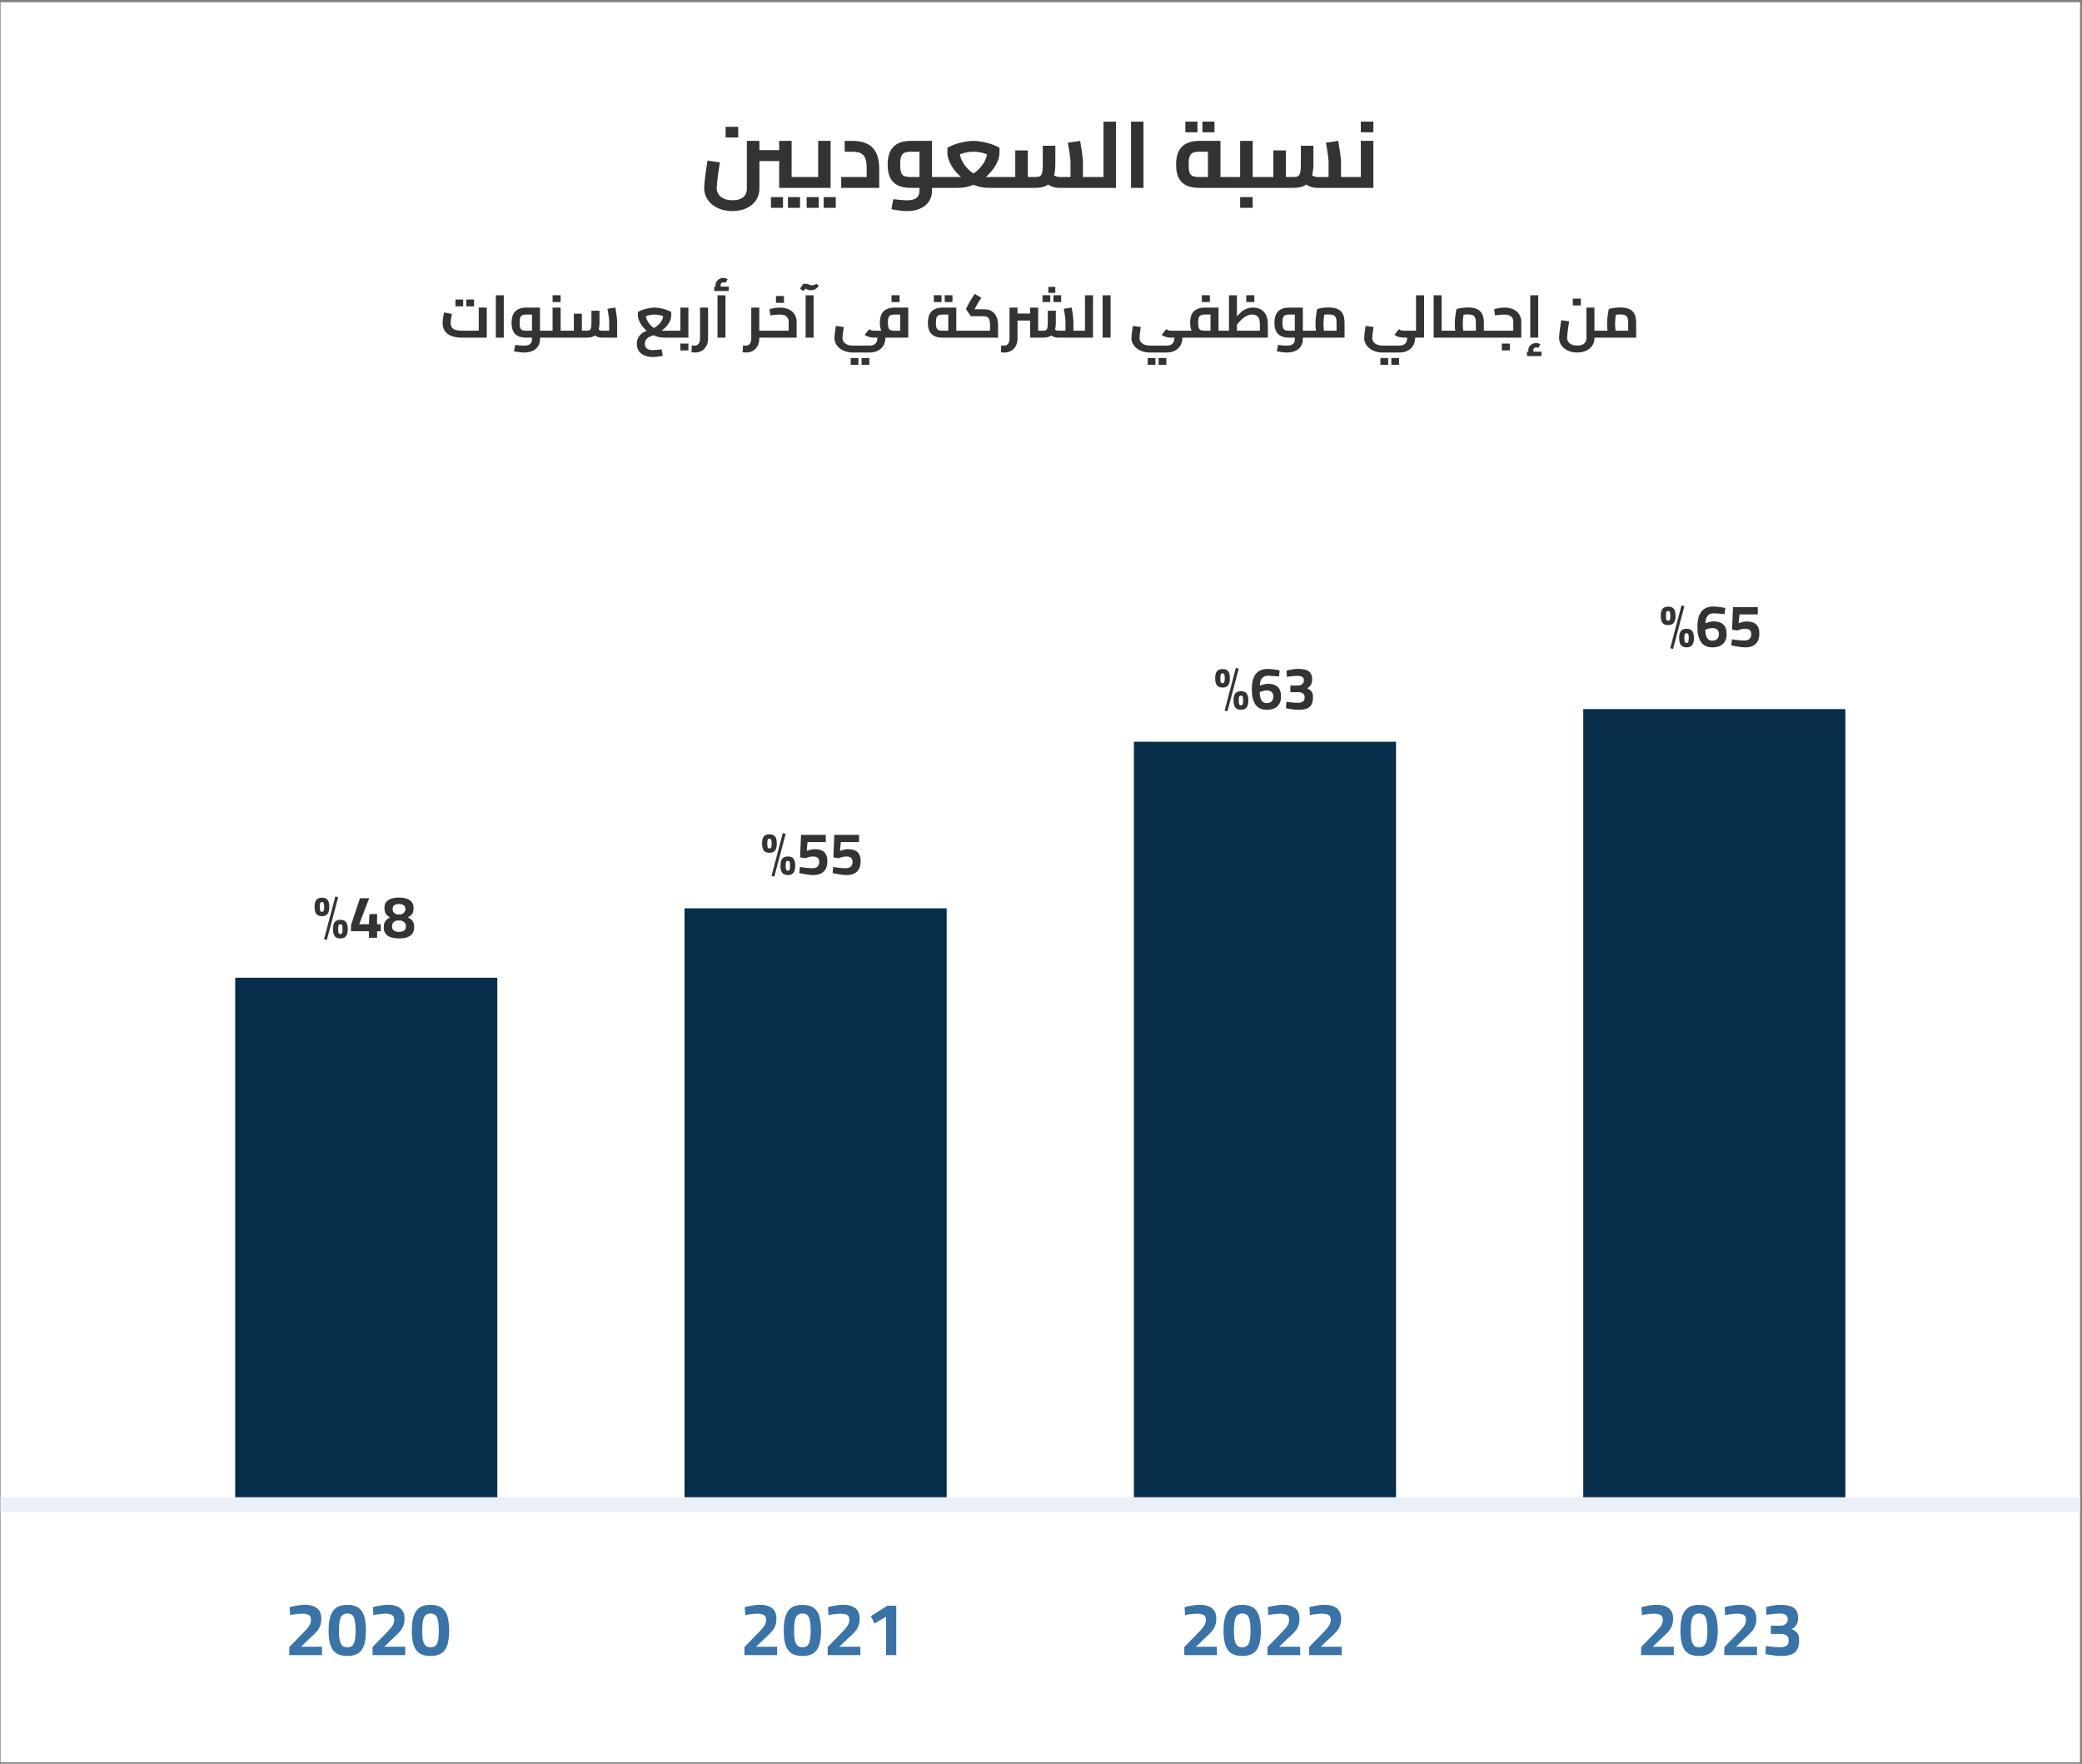 <svg width="556" height="471" viewBox="0 0 556 471" fill="none" xmlns="http://www.w3.org/2000/svg">
<rect x="0" y="0" width="556" height="471" fill="#808080" stroke="none"/>
<path d="M555.474 0.584H0.149V470.584H555.474V0.584Z" fill="white"/>
<path d="M208.077 50.167V37.617H211.402V48.892L209.452 47.267H214.527V50.167H208.077ZM202.802 43.017V40.092H208.077V43.017H202.802ZM195.602 56.367C194.152 56.367 192.852 56.1 191.702 55.567C190.569 55.05 189.677 54.325 189.027 53.392C188.377 52.459 188.052 51.4 188.052 50.217C188.052 49.884 188.077 49.442 188.127 48.892C188.177 48.342 188.244 47.725 188.327 47.042C188.427 46.359 188.527 45.667 188.627 44.967C188.744 44.25 188.852 43.559 188.952 42.892L192.252 43.342C192.069 44.459 191.911 45.484 191.777 46.417C191.661 47.334 191.569 48.117 191.502 48.767C191.436 49.417 191.402 49.892 191.402 50.192C191.402 50.859 191.569 51.434 191.902 51.917C192.236 52.4 192.711 52.775 193.327 53.042C193.961 53.325 194.719 53.467 195.602 53.467C196.519 53.467 197.261 53.334 197.827 53.067C198.394 52.8 198.802 52.434 199.052 51.967C199.319 51.5 199.452 50.975 199.452 50.392V37.617H202.802V50.392C202.802 51.592 202.486 52.642 201.852 53.542C201.236 54.442 200.386 55.134 199.302 55.617C198.219 56.117 196.986 56.367 195.602 56.367ZM193.777 36.717V33.867H197.127V36.717H193.777ZM214.527 50.167V47.267C214.611 47.267 214.686 47.3 214.752 47.367C214.819 47.434 214.869 47.534 214.902 47.667C214.936 47.8 214.961 47.959 214.977 48.142C215.011 48.309 215.027 48.5 215.027 48.717C215.027 48.934 215.011 49.134 214.977 49.317C214.961 49.5 214.936 49.659 214.902 49.792C214.869 49.909 214.819 50 214.752 50.067C214.686 50.134 214.611 50.167 214.527 50.167ZM205.877 55.492V52.642H209.102V55.492H205.877ZM210.427 55.492V52.642H213.652V55.492H210.427ZM214.518 50.167V47.267H220.443L218.493 48.892V37.617H221.818V50.167H214.518ZM214.518 50.167C214.418 50.167 214.343 50.134 214.293 50.067C214.226 50 214.176 49.909 214.143 49.792C214.093 49.659 214.06 49.5 214.043 49.317C214.026 49.134 214.018 48.934 214.018 48.717C214.018 48.417 214.035 48.167 214.068 47.967C214.101 47.75 214.16 47.584 214.243 47.467C214.31 47.334 214.401 47.267 214.518 47.267V50.167ZM215.418 55.492V52.642H218.643V55.492H215.418ZM219.968 55.492V52.642H223.193V55.492H219.968ZM224.649 50.167V47.267H233.724L231.449 49.242V45.042C231.449 43.859 231.324 42.942 231.074 42.292C230.841 41.642 230.441 41.184 229.874 40.917C229.324 40.65 228.566 40.517 227.599 40.517H225.574V37.617H227.599C229.132 37.617 230.432 37.867 231.499 38.367C232.582 38.867 233.399 39.667 233.949 40.767C234.516 41.85 234.799 43.275 234.799 45.042V50.167H224.649ZM248.901 50.167V47.267H251.526V50.167H248.901ZM242.151 56.367C241.535 56.367 240.885 56.317 240.201 56.217C239.535 56.134 238.818 56.017 238.051 55.867L238.551 53.192C239.385 53.292 240.093 53.367 240.676 53.417C241.26 53.467 241.751 53.492 242.151 53.492C243.351 53.492 244.218 53.275 244.751 52.842C245.285 52.409 245.551 51.759 245.551 50.892V39.917L246.376 40.517H243.251C242.568 40.517 242.018 40.6 241.601 40.767C241.185 40.917 240.876 41.242 240.676 41.742C240.493 42.225 240.401 42.967 240.401 43.967C240.401 44.917 240.485 45.634 240.651 46.117C240.835 46.584 241.135 46.892 241.551 47.042C241.968 47.192 242.535 47.267 243.251 47.267H245.551V50.167H243.251C241.835 50.167 240.668 49.942 239.751 49.492C238.835 49.042 238.151 48.359 237.701 47.442C237.268 46.525 237.051 45.367 237.051 43.967C237.051 42.567 237.268 41.4 237.701 40.467C238.151 39.517 238.835 38.809 239.751 38.342C240.668 37.859 241.835 37.617 243.251 37.617H248.901V50.892C248.901 52.025 248.618 53 248.051 53.817C247.501 54.65 246.718 55.284 245.701 55.717C244.701 56.15 243.518 56.367 242.151 56.367ZM251.526 50.167V47.267C251.626 47.267 251.701 47.3 251.751 47.367C251.818 47.434 251.868 47.534 251.901 47.667C251.951 47.8 251.985 47.959 252.001 48.142C252.018 48.309 252.026 48.5 252.026 48.717C252.026 48.934 252.018 49.134 252.001 49.317C251.985 49.5 251.951 49.659 251.901 49.792C251.868 49.909 251.818 50 251.751 50.067C251.701 50.134 251.626 50.167 251.526 50.167ZM251.53 50.167V47.267H256.83C257.546 47.267 258.238 47.134 258.905 46.867C259.571 46.584 260.18 46.217 260.73 45.767C261.296 45.3 261.788 44.792 262.205 44.242C262.638 43.675 262.971 43.1 263.205 42.517C263.455 41.934 263.58 41.384 263.58 40.867V39.267L265.18 41.917C264.313 41.45 263.43 41.1 262.53 40.867C261.63 40.634 260.771 40.517 259.955 40.517C259.155 40.517 258.296 40.634 257.38 40.867C256.48 41.1 255.605 41.45 254.755 41.917L256.355 39.267V40.867C256.355 41.384 256.471 41.934 256.705 42.517C256.955 43.1 257.288 43.675 257.705 44.242C258.121 44.792 258.613 45.3 259.18 45.767C259.746 46.217 260.363 46.584 261.03 46.867C261.696 47.134 262.38 47.267 263.08 47.267H268.23V50.167H264.13C262.83 50.167 261.613 49.959 260.48 49.542C259.346 49.125 258.321 48.575 257.405 47.892C256.488 47.192 255.696 46.434 255.03 45.617C254.38 44.784 253.88 43.959 253.53 43.142C253.18 42.309 253.005 41.55 253.005 40.867V39.442C253.721 39.042 254.48 38.709 255.28 38.442C256.096 38.175 256.905 37.975 257.705 37.842C258.521 37.692 259.271 37.617 259.955 37.617C260.655 37.617 261.405 37.692 262.205 37.842C263.005 37.975 263.805 38.175 264.605 38.442C265.421 38.709 266.188 39.042 266.905 39.442V40.867C266.905 41.55 266.73 42.309 266.38 43.142C266.03 43.959 265.521 44.784 264.855 45.617C264.205 46.434 263.421 47.192 262.505 47.892C261.588 48.575 260.563 49.125 259.43 49.542C258.296 49.959 257.08 50.167 255.78 50.167H251.53ZM251.53 50.167C251.43 50.167 251.355 50.134 251.305 50.067C251.238 50 251.188 49.909 251.155 49.792C251.105 49.659 251.071 49.5 251.055 49.317C251.038 49.134 251.03 48.934 251.03 48.717C251.03 48.417 251.046 48.167 251.08 47.967C251.113 47.75 251.171 47.584 251.255 47.467C251.321 47.334 251.413 47.267 251.53 47.267V50.167ZM268.23 50.167V47.267C268.33 47.267 268.413 47.3 268.48 47.367C268.546 47.434 268.596 47.534 268.63 47.667C268.663 47.8 268.688 47.959 268.705 48.142C268.721 48.309 268.73 48.5 268.73 48.717C268.73 48.934 268.721 49.134 268.705 49.317C268.688 49.5 268.663 49.659 268.63 49.792C268.596 49.909 268.546 50 268.48 50.067C268.413 50.134 268.33 50.167 268.23 50.167ZM289.204 50.167V47.267H291.854V50.167H289.204ZM268.229 50.167C268.129 50.167 268.054 50.134 268.004 50.067C267.937 50 267.887 49.909 267.854 49.792C267.804 49.659 267.771 49.5 267.754 49.317C267.737 49.134 267.729 48.934 267.729 48.717C267.729 48.417 267.746 48.167 267.779 47.967C267.812 47.75 267.871 47.584 267.954 47.467C268.021 47.334 268.112 47.267 268.229 47.267V50.167ZM282.929 50.167C282.246 50.167 281.562 50.042 280.879 49.792C280.212 49.525 279.596 49.134 279.029 48.617L281.079 46.492C281.412 46.759 281.721 46.959 282.004 47.092C282.304 47.209 282.612 47.267 282.929 47.267H287.604L285.879 48.842V43.292C285.879 43.025 285.846 42.625 285.779 42.092C285.729 41.542 285.646 40.925 285.529 40.242C285.429 39.542 285.304 38.834 285.154 38.117L288.454 37.617C288.571 38.217 288.679 38.892 288.779 39.642C288.896 40.375 288.996 41.075 289.079 41.742C289.162 42.392 289.204 42.909 289.204 43.292V50.167H282.929ZM268.229 50.167V47.267H271.879L271.129 48.042V40.167H274.479V50.167H268.229ZM274.479 50.167V47.267H276.504C277.037 47.267 277.446 47.192 277.729 47.042C278.012 46.875 278.204 46.55 278.304 46.067C278.421 45.567 278.479 44.825 278.479 43.842V38.917H281.829V43.842C281.829 45.325 281.637 46.534 281.254 47.467C280.887 48.4 280.312 49.084 279.529 49.517C278.746 49.95 277.737 50.167 276.504 50.167H274.479ZM291.854 50.167V47.267C291.937 47.267 292.012 47.3 292.079 47.367C292.146 47.434 292.196 47.534 292.229 47.667C292.262 47.8 292.287 47.959 292.304 48.142C292.337 48.309 292.354 48.5 292.354 48.717C292.354 48.934 292.337 49.134 292.304 49.317C292.287 49.5 292.262 49.659 292.229 49.792C292.196 49.909 292.146 50 292.079 50.067C292.012 50.134 291.937 50.167 291.854 50.167ZM294.687 50.167V32.492H298.037V50.167H294.687ZM291.862 50.167V47.267H294.687V50.167H291.862ZM291.862 50.167C291.762 50.167 291.687 50.134 291.637 50.067C291.57 50 291.52 49.909 291.487 49.792C291.437 49.659 291.403 49.5 291.387 49.317C291.37 49.134 291.362 48.934 291.362 48.717C291.362 48.417 291.378 48.167 291.412 47.967C291.445 47.75 291.503 47.584 291.587 47.467C291.653 47.334 291.745 47.267 291.862 47.267V50.167ZM302.046 50.167V32.492H305.371V50.167H302.046ZM320.278 50.167C318.861 50.167 317.694 49.942 316.778 49.492C315.861 49.042 315.178 48.359 314.728 47.442C314.294 46.525 314.078 45.367 314.078 43.967C314.078 42.567 314.294 41.4 314.728 40.467C315.178 39.517 315.861 38.809 316.778 38.342C317.694 37.859 318.861 37.617 320.278 37.617H325.928V48.592H322.578V39.792L323.403 40.517H320.278C319.594 40.517 319.044 40.6 318.628 40.767C318.211 40.917 317.903 41.242 317.703 41.742C317.519 42.225 317.428 42.967 317.428 43.967C317.428 44.917 317.511 45.634 317.678 46.117C317.861 46.584 318.161 46.892 318.578 47.042C318.994 47.192 319.561 47.267 320.278 47.267H328.553V50.167H320.278ZM328.553 50.167V47.267C328.653 47.267 328.728 47.3 328.778 47.367C328.844 47.434 328.894 47.534 328.928 47.667C328.978 47.8 329.011 47.959 329.028 48.142C329.044 48.309 329.053 48.5 329.053 48.717C329.053 48.934 329.044 49.134 329.028 49.317C329.011 49.5 328.978 49.659 328.928 49.792C328.894 49.909 328.844 50 328.778 50.067C328.728 50.134 328.653 50.167 328.553 50.167ZM316.553 35.317V32.467H319.778V35.317H316.553ZM321.103 35.317V32.467H324.328V35.317H321.103ZM334.531 50.167V47.267H337.156V50.167H334.531ZM328.556 50.167C328.456 50.167 328.381 50.134 328.331 50.067C328.264 50 328.214 49.909 328.181 49.792C328.131 49.659 328.098 49.5 328.081 49.317C328.064 49.134 328.056 48.934 328.056 48.717C328.056 48.417 328.073 48.167 328.106 47.967C328.139 47.75 328.198 47.584 328.281 47.467C328.348 47.334 328.439 47.267 328.556 47.267V50.167ZM328.556 50.167V47.267H333.131L331.181 48.892V37.617H334.531V50.167H328.556ZM337.156 50.167V47.267C337.256 47.267 337.339 47.3 337.406 47.367C337.473 47.434 337.523 47.534 337.556 47.667C337.589 47.8 337.614 47.959 337.631 48.142C337.648 48.309 337.656 48.5 337.656 48.717C337.656 48.934 337.648 49.134 337.631 49.317C337.614 49.5 337.589 49.659 337.556 49.792C337.523 49.909 337.473 50 337.406 50.067C337.339 50.134 337.256 50.167 337.156 50.167ZM331.181 55.492V52.642H334.531V55.492H331.181ZM358.125 50.167V47.267H360.775V50.167H358.125ZM337.15 50.167C337.05 50.167 336.975 50.134 336.925 50.067C336.858 50 336.808 49.909 336.775 49.792C336.725 49.659 336.692 49.5 336.675 49.317C336.658 49.134 336.65 48.934 336.65 48.717C336.65 48.417 336.667 48.167 336.7 47.967C336.733 47.75 336.792 47.584 336.875 47.467C336.942 47.334 337.033 47.267 337.15 47.267V50.167ZM351.85 50.167C351.167 50.167 350.483 50.042 349.8 49.792C349.133 49.525 348.517 49.134 347.95 48.617L350 46.492C350.333 46.759 350.642 46.959 350.925 47.092C351.225 47.209 351.533 47.267 351.85 47.267H356.525L354.8 48.842V43.292C354.8 43.025 354.767 42.625 354.7 42.092C354.65 41.542 354.567 40.925 354.45 40.242C354.35 39.542 354.225 38.834 354.075 38.117L357.375 37.617C357.492 38.217 357.6 38.892 357.7 39.642C357.817 40.375 357.917 41.075 358 41.742C358.083 42.392 358.125 42.909 358.125 43.292V50.167H351.85ZM337.15 50.167V47.267H340.8L340.05 48.042V40.167H343.4V50.167H337.15ZM343.4 50.167V47.267H345.425C345.958 47.267 346.367 47.192 346.65 47.042C346.933 46.875 347.125 46.55 347.225 46.067C347.342 45.567 347.4 44.825 347.4 43.842V38.917H350.75V43.842C350.75 45.325 350.558 46.534 350.175 47.467C349.808 48.4 349.233 49.084 348.45 49.517C347.667 49.95 346.658 50.167 345.425 50.167H343.4ZM360.775 50.167V47.267C360.858 47.267 360.933 47.3 361 47.367C361.067 47.434 361.117 47.534 361.15 47.667C361.183 47.8 361.208 47.959 361.225 48.142C361.258 48.309 361.275 48.5 361.275 48.717C361.275 48.934 361.258 49.134 361.225 49.317C361.208 49.5 361.183 49.659 361.15 49.792C361.117 49.909 361.067 50 361 50.067C360.933 50.134 360.858 50.167 360.775 50.167ZM360.783 50.167V47.267H365.358L363.408 48.892V37.617H366.758V50.167H360.783ZM360.783 50.167C360.683 50.167 360.608 50.134 360.558 50.067C360.491 50 360.441 49.909 360.408 49.792C360.358 49.659 360.324 49.5 360.308 49.317C360.291 49.134 360.283 48.934 360.283 48.717C360.283 48.417 360.299 48.167 360.333 47.967C360.366 47.75 360.424 47.584 360.508 47.467C360.574 47.334 360.666 47.267 360.783 47.267V50.167ZM363.408 35.317V32.467H366.758V35.317H363.408ZM123.466 90.167C122.324 90.167 121.359 90.018 120.57 89.719C119.791 89.42 119.199 88.978 118.794 88.391C118.399 87.804 118.202 87.074 118.202 86.199C118.202 85.943 118.218 85.676 118.25 85.399C118.282 85.111 118.319 84.839 118.362 84.583C118.415 84.316 118.463 84.082 118.506 83.879C118.548 83.676 118.58 83.527 118.602 83.431L120.682 83.831C120.65 84.002 120.607 84.22 120.554 84.487C120.5 84.754 120.452 85.036 120.41 85.335C120.367 85.623 120.346 85.9 120.346 86.167C120.346 86.583 120.41 86.93 120.538 87.207C120.676 87.484 120.879 87.708 121.146 87.879C121.412 88.039 121.748 88.151 122.154 88.215C122.559 88.279 123.034 88.311 123.578 88.311H127.85V82.135H129.994V90.167H123.466ZM121.626 81.799V79.975H123.69V81.799H121.626ZM124.538 81.799V79.975H126.602V81.799H124.538ZM132.408 90.167V78.855H134.536V90.167H132.408ZM144.207 90.167V88.311H145.887V90.167H144.207ZM139.887 94.135C139.493 94.135 139.077 94.103 138.639 94.039C138.213 93.986 137.754 93.911 137.263 93.815L137.583 92.103C138.117 92.167 138.57 92.215 138.943 92.247C139.317 92.279 139.631 92.295 139.887 92.295C140.655 92.295 141.21 92.156 141.551 91.879C141.893 91.602 142.063 91.186 142.063 90.631V83.607L142.591 83.991H140.591C140.154 83.991 139.802 84.044 139.535 84.151C139.269 84.247 139.071 84.455 138.943 84.775C138.826 85.084 138.767 85.559 138.767 86.199C138.767 86.807 138.821 87.266 138.927 87.575C139.045 87.874 139.237 88.071 139.503 88.167C139.77 88.263 140.133 88.311 140.591 88.311H142.063V90.167H140.591C139.685 90.167 138.938 90.023 138.351 89.735C137.765 89.447 137.327 89.01 137.039 88.423C136.762 87.836 136.623 87.095 136.623 86.199C136.623 85.303 136.762 84.556 137.039 83.959C137.327 83.351 137.765 82.898 138.351 82.599C138.938 82.29 139.685 82.135 140.591 82.135H144.207V90.631C144.207 91.356 144.026 91.98 143.663 92.503C143.311 93.036 142.81 93.442 142.159 93.719C141.519 93.996 140.762 94.135 139.887 94.135ZM145.887 90.167V88.311C145.951 88.311 145.999 88.332 146.031 88.375C146.074 88.418 146.106 88.482 146.127 88.567C146.159 88.652 146.181 88.754 146.191 88.871C146.202 88.978 146.207 89.1 146.207 89.239C146.207 89.378 146.202 89.506 146.191 89.623C146.181 89.74 146.159 89.842 146.127 89.927C146.106 90.002 146.074 90.06 146.031 90.103C145.999 90.146 145.951 90.167 145.887 90.167ZM149.714 90.167V88.311H151.394V90.167H149.714ZM145.89 90.167C145.826 90.167 145.778 90.146 145.746 90.103C145.703 90.06 145.671 90.002 145.65 89.927C145.618 89.842 145.596 89.74 145.586 89.623C145.575 89.506 145.57 89.378 145.57 89.239C145.57 89.047 145.58 88.887 145.602 88.759C145.623 88.62 145.66 88.514 145.714 88.439C145.756 88.354 145.815 88.311 145.89 88.311V90.167ZM145.89 90.167V88.311H148.818L147.57 89.351V82.135H149.714V90.167H145.89ZM151.394 90.167V88.311C151.458 88.311 151.511 88.332 151.554 88.375C151.596 88.418 151.628 88.482 151.65 88.567C151.671 88.652 151.687 88.754 151.698 88.871C151.708 88.978 151.714 89.1 151.714 89.239C151.714 89.378 151.708 89.506 151.698 89.623C151.687 89.74 151.671 89.842 151.65 89.927C151.628 90.002 151.596 90.06 151.554 90.103C151.511 90.146 151.458 90.167 151.394 90.167ZM147.57 80.663V78.839H149.714V80.663H147.57ZM160.798 90.167C160.36 90.167 159.923 90.087 159.486 89.927C159.059 89.756 158.664 89.506 158.302 89.175L159.614 87.815C159.827 87.986 160.024 88.114 160.206 88.199C160.398 88.274 160.595 88.311 160.798 88.311H163.79L162.686 89.319V85.767C162.686 85.596 162.664 85.34 162.622 84.999C162.59 84.647 162.536 84.252 162.462 83.815C162.398 83.367 162.318 82.914 162.222 82.455L164.334 82.135C164.408 82.519 164.478 82.951 164.542 83.431C164.616 83.9 164.68 84.348 164.734 84.775C164.787 85.191 164.814 85.522 164.814 85.767V90.167H160.798ZM151.39 90.167V88.311H153.726L153.246 88.807V83.767H155.39V90.167H151.39ZM155.39 90.167V88.311H156.686C157.027 88.311 157.288 88.263 157.47 88.167C157.651 88.06 157.774 87.852 157.838 87.543C157.912 87.223 157.95 86.748 157.95 86.119V82.967H160.094V86.119C160.094 87.068 159.971 87.842 159.726 88.439C159.491 89.036 159.123 89.474 158.622 89.751C158.12 90.028 157.475 90.167 156.686 90.167H155.39ZM151.39 90.167C151.326 90.167 151.278 90.146 151.246 90.103C151.203 90.06 151.171 90.002 151.15 89.927C151.118 89.842 151.096 89.74 151.086 89.623C151.075 89.506 151.07 89.378 151.07 89.239C151.07 89.047 151.08 88.887 151.102 88.759C151.123 88.62 151.16 88.514 151.214 88.439C151.256 88.354 151.315 88.311 151.39 88.311V90.167ZM176.685 93.287L176.989 95.015C176.509 95.111 176.05 95.186 175.613 95.239C175.186 95.303 174.77 95.335 174.365 95.335C173.501 95.335 172.744 95.196 172.093 94.919C171.453 94.642 170.952 94.236 170.589 93.703C170.237 93.18 170.061 92.556 170.061 91.831C170.061 91.18 170.2 90.604 170.477 90.103C170.754 89.591 171.149 89.17 171.661 88.839C172.173 88.508 172.765 88.284 173.437 88.167L173.613 88.039C173.922 87.932 174.242 87.794 174.573 87.623C174.904 87.442 175.218 87.228 175.517 86.983C175.826 86.738 176.098 86.471 176.333 86.183C176.568 85.884 176.754 85.57 176.893 85.239C177.042 84.908 177.117 84.567 177.117 84.215V83.191L178.141 84.887C177.586 84.588 177.016 84.364 176.429 84.215C175.853 84.066 175.309 83.991 174.797 83.991C174.274 83.991 173.725 84.066 173.149 84.215C172.573 84.364 172.008 84.588 171.453 84.887L172.477 83.191V84.215C172.477 84.546 172.552 84.898 172.701 85.271C172.861 85.644 173.074 86.012 173.341 86.375C173.608 86.727 173.922 87.052 174.285 87.351C174.648 87.639 175.042 87.874 175.469 88.055C175.896 88.226 176.333 88.311 176.781 88.311H180.013V90.167H177.469C176.637 90.167 175.858 90.034 175.133 89.767C174.408 89.5 173.752 89.148 173.165 88.711C172.578 88.263 172.072 87.778 171.645 87.255C171.229 86.722 170.909 86.194 170.685 85.671C170.461 85.138 170.349 84.652 170.349 84.215V83.303C170.808 83.047 171.293 82.834 171.805 82.663C172.328 82.492 172.845 82.364 173.357 82.279C173.869 82.183 174.349 82.135 174.797 82.135C175.245 82.135 175.725 82.183 176.237 82.279C176.749 82.364 177.261 82.492 177.773 82.663C178.296 82.834 178.786 83.047 179.245 83.303V84.215C179.245 84.759 179.128 85.287 178.893 85.799C178.658 86.3 178.338 86.77 177.933 87.207C177.538 87.644 177.09 88.039 176.589 88.391C176.088 88.743 175.57 89.036 175.037 89.271C174.952 89.314 174.829 89.372 174.669 89.447C174.509 89.511 174.338 89.58 174.157 89.655C173.986 89.719 173.837 89.778 173.709 89.831C173.581 89.874 173.501 89.906 173.469 89.927C173.256 90.023 173.053 90.151 172.861 90.311C172.669 90.482 172.509 90.69 172.381 90.935C172.264 91.18 172.205 91.484 172.205 91.847C172.205 92.38 172.381 92.786 172.733 93.063C173.096 93.351 173.64 93.495 174.365 93.495C174.621 93.495 174.936 93.474 175.309 93.431C175.693 93.399 176.152 93.351 176.685 93.287ZM180.013 90.167V88.311C180.077 88.311 180.125 88.332 180.157 88.375C180.2 88.418 180.232 88.482 180.253 88.567C180.285 88.652 180.306 88.754 180.317 88.871C180.328 88.978 180.333 89.1 180.333 89.239C180.333 89.378 180.328 89.506 180.317 89.623C180.306 89.74 180.285 89.842 180.253 89.927C180.232 90.002 180.2 90.06 180.157 90.103C180.125 90.146 180.077 90.167 180.013 90.167ZM180.015 90.167V88.311H182.943L181.695 89.351V82.135H183.839V90.167H180.015ZM180.015 90.167C179.951 90.167 179.903 90.146 179.871 90.103C179.828 90.06 179.796 90.002 179.775 89.927C179.743 89.842 179.721 89.74 179.711 89.623C179.7 89.506 179.695 89.378 179.695 89.239C179.695 89.047 179.705 88.887 179.727 88.759C179.748 88.62 179.785 88.514 179.839 88.439C179.881 88.354 179.94 88.311 180.015 88.311V90.167ZM181.695 93.575V91.751H183.839V93.575H181.695ZM185.607 94.135C185.468 94.135 185.319 94.13 185.159 94.119C184.999 94.108 184.834 94.092 184.663 94.071L184.743 92.247C184.914 92.258 185.074 92.268 185.223 92.279C185.383 92.29 185.5 92.295 185.575 92.295C185.991 92.295 186.322 92.13 186.567 91.799C186.823 91.468 186.951 91.004 186.951 90.407V82.135H189.095V90.407C189.095 91.132 188.946 91.778 188.647 92.343C188.359 92.908 187.954 93.346 187.431 93.655C186.908 93.975 186.3 94.135 185.607 94.135ZM191.611 90.167V78.855H193.739V90.167H191.611ZM191.707 77.575C191.504 77.33 191.35 77.095 191.243 76.871C191.136 76.647 191.083 76.407 191.083 76.151C191.083 75.788 191.179 75.463 191.371 75.175C191.563 74.876 191.814 74.647 192.123 74.487C192.432 74.316 192.774 74.231 193.147 74.231C193.35 74.231 193.558 74.258 193.771 74.311C193.984 74.364 194.166 74.444 194.315 74.551L193.771 75.527C193.675 75.474 193.579 75.442 193.483 75.431C193.398 75.41 193.307 75.399 193.211 75.399C192.955 75.399 192.758 75.468 192.619 75.607C192.48 75.735 192.411 75.911 192.411 76.135C192.411 76.263 192.438 76.386 192.491 76.503C192.544 76.62 192.624 76.748 192.731 76.887L191.707 77.575ZM190.731 77.703V76.535H194.603V77.703H190.731ZM202.383 90.167V88.311H204.447V90.167H202.383ZM199.279 94.135C199.14 94.135 198.991 94.13 198.831 94.119C198.671 94.108 198.506 94.092 198.335 94.071L198.415 92.247C198.586 92.258 198.746 92.268 198.895 92.279C199.055 92.29 199.172 92.295 199.247 92.295C199.663 92.295 199.994 92.13 200.239 91.799C200.495 91.468 200.623 91.004 200.623 90.407V82.135H202.767V90.407C202.767 91.132 202.618 91.778 202.319 92.343C202.031 92.908 201.626 93.346 201.103 93.655C200.58 93.975 199.972 94.135 199.279 94.135ZM204.447 90.167V88.311C204.511 88.311 204.559 88.332 204.591 88.375C204.634 88.418 204.666 88.482 204.687 88.567C204.719 88.652 204.74 88.754 204.751 88.871C204.762 88.978 204.767 89.1 204.767 89.239C204.767 89.378 204.762 89.506 204.751 89.623C204.74 89.74 204.719 89.842 204.687 89.927C204.666 90.002 204.634 90.06 204.591 90.103C204.559 90.146 204.511 90.167 204.447 90.167ZM204.452 90.167V88.311H211.332L210.612 88.903V85.943C210.612 85.303 210.409 84.818 210.004 84.487C209.609 84.156 208.98 83.991 208.116 83.991C207.871 83.991 207.535 84.012 207.108 84.055C206.681 84.087 206.217 84.14 205.716 84.215L205.508 82.519C205.967 82.412 206.431 82.322 206.9 82.247C207.38 82.172 207.849 82.135 208.308 82.135C209.183 82.135 209.951 82.29 210.612 82.599C211.273 82.898 211.791 83.33 212.164 83.895C212.548 84.46 212.74 85.143 212.74 85.943V90.167H204.452ZM204.452 90.167C204.388 90.167 204.34 90.146 204.308 90.103C204.265 90.06 204.233 90.002 204.212 89.927C204.18 89.842 204.159 89.74 204.148 89.623C204.137 89.506 204.132 89.378 204.132 89.239C204.132 89.047 204.143 88.887 204.164 88.759C204.185 88.62 204.223 88.514 204.276 88.439C204.319 88.354 204.377 88.311 204.452 88.311V90.167ZM207.22 80.871V79.047H209.364V80.871H207.22ZM215.142 90.167V78.855H217.27V90.167H215.142ZM214.502 77.703L213.654 77.063L214.502 75.799H215.734C215.883 75.916 216.059 76.007 216.262 76.071C216.465 76.135 216.673 76.167 216.886 76.167C217.099 76.167 217.302 76.135 217.494 76.071C217.697 76.007 217.867 75.916 218.006 75.799L218.678 76.279C218.55 76.492 218.385 76.695 218.182 76.887C217.99 77.068 217.761 77.218 217.494 77.335C217.227 77.442 216.918 77.495 216.566 77.495C216.31 77.495 216.065 77.463 215.83 77.399C215.595 77.324 215.382 77.218 215.19 77.079L214.502 77.703ZM227.722 94.135C227.029 94.135 226.383 94.034 225.786 93.831C225.199 93.639 224.687 93.367 224.25 93.015C223.813 92.674 223.466 92.263 223.21 91.783C222.965 91.314 222.842 90.802 222.842 90.247C222.842 90.044 222.858 89.783 222.89 89.463C222.922 89.143 222.965 88.775 223.018 88.359C223.082 87.943 223.151 87.5 223.226 87.031L225.338 87.319C225.231 87.991 225.146 88.588 225.082 89.111C225.018 89.634 224.986 90.002 224.986 90.215C224.986 90.62 225.098 90.978 225.322 91.287C225.546 91.596 225.861 91.836 226.266 92.007C226.682 92.188 227.167 92.279 227.722 92.279H232.25C232.943 92.279 233.461 92.103 233.802 91.751C234.143 91.399 234.314 90.887 234.314 90.215V89.607H236.442V90.215C236.442 90.983 236.271 91.66 235.93 92.247C235.589 92.834 235.103 93.292 234.474 93.623C233.855 93.964 233.114 94.135 232.25 94.135H227.722ZM233.61 90.167C233.119 90.167 232.645 90.114 232.186 90.007C231.738 89.9 231.311 89.708 230.906 89.431L232.122 87.895C232.293 88.012 232.442 88.103 232.57 88.167C232.709 88.22 232.858 88.258 233.018 88.279C233.189 88.3 233.386 88.311 233.61 88.311H237.146V90.167H233.61ZM237.146 90.167V88.311C237.199 88.311 237.247 88.332 237.29 88.375C237.333 88.418 237.365 88.482 237.386 88.567C237.407 88.652 237.423 88.754 237.434 88.871C237.455 88.978 237.466 89.1 237.466 89.239C237.466 89.378 237.455 89.506 237.434 89.623C237.423 89.74 237.407 89.842 237.386 89.927C237.365 90.002 237.333 90.06 237.29 90.103C237.247 90.146 237.199 90.167 237.146 90.167ZM227.178 97.431V95.607H229.242V97.431H227.178ZM230.09 97.431V95.607H232.154V97.431H230.09ZM233.593 90.167V88.311H241.065L240.409 88.871V83.527L240.953 83.991H238.937C238.467 83.991 238.099 84.05 237.833 84.167C237.566 84.284 237.379 84.503 237.273 84.823C237.166 85.132 237.113 85.575 237.113 86.151C237.113 86.78 237.166 87.25 237.273 87.559C237.379 87.858 237.566 88.06 237.833 88.167C238.099 88.263 238.467 88.311 238.937 88.311V89.975C238.03 89.975 237.283 89.847 236.697 89.591C236.11 89.335 235.673 88.93 235.385 88.375C235.107 87.81 234.969 87.068 234.969 86.151C234.969 85.276 235.107 84.54 235.385 83.943C235.673 83.346 236.11 82.898 236.697 82.599C237.283 82.29 238.03 82.135 238.937 82.135H242.553V90.167H233.593ZM233.593 90.167C233.529 90.167 233.481 90.146 233.449 90.103C233.406 90.06 233.374 90.002 233.353 89.927C233.321 89.842 233.299 89.74 233.289 89.623C233.278 89.506 233.273 89.378 233.273 89.239C233.273 89.047 233.283 88.887 233.305 88.759C233.326 88.62 233.363 88.514 233.417 88.439C233.459 88.354 233.518 88.311 233.593 88.311V90.167ZM238.089 80.663V78.839H240.233V80.663H238.089ZM251.763 90.167C250.857 90.167 250.11 90.023 249.523 89.735C248.937 89.447 248.499 89.01 248.211 88.423C247.934 87.836 247.795 87.095 247.795 86.199C247.795 85.303 247.934 84.556 248.211 83.959C248.499 83.351 248.937 82.898 249.523 82.599C250.11 82.29 250.857 82.135 251.763 82.135H255.379V89.159H253.235V83.527L253.763 83.991H251.763C251.326 83.991 250.974 84.044 250.707 84.151C250.441 84.247 250.243 84.455 250.115 84.775C249.998 85.084 249.939 85.559 249.939 86.199C249.939 86.807 249.993 87.266 250.099 87.575C250.217 87.874 250.409 88.071 250.675 88.167C250.942 88.263 251.305 88.311 251.763 88.311H257.059V90.167H251.763ZM257.059 90.167V88.311C257.123 88.311 257.171 88.332 257.203 88.375C257.246 88.418 257.278 88.482 257.299 88.567C257.331 88.652 257.353 88.754 257.363 88.871C257.374 88.978 257.379 89.1 257.379 89.239C257.379 89.378 257.374 89.506 257.363 89.623C257.353 89.74 257.331 89.842 257.299 89.927C257.278 90.002 257.246 90.06 257.203 90.103C257.171 90.146 257.123 90.167 257.059 90.167ZM249.379 80.663V78.839H251.443V80.663H249.379ZM252.291 80.663V78.839H254.355V80.663H252.291ZM257.062 90.167V88.311H265.094L264.39 88.887V86.711C264.39 86.156 264.331 85.714 264.214 85.383C264.096 85.052 263.915 84.812 263.67 84.663C263.435 84.514 263.136 84.439 262.774 84.439H259.27L257.942 82.519L258.758 80.983C258.854 80.802 258.96 80.604 259.078 80.391C259.195 80.178 259.35 79.922 259.542 79.623C259.734 79.324 259.979 78.951 260.278 78.503L262.07 79.511C261.792 79.927 261.568 80.274 261.398 80.551C261.227 80.818 261.083 81.052 260.966 81.255C260.848 81.458 260.742 81.66 260.646 81.863L260.006 83.063L259.686 82.583H262.774C263.456 82.583 264.038 82.695 264.518 82.919C264.998 83.143 265.382 83.452 265.67 83.847C265.968 84.242 266.187 84.684 266.326 85.175C266.464 85.666 266.534 86.178 266.534 86.711V90.167H257.062ZM257.062 90.167C256.998 90.167 256.95 90.146 256.918 90.103C256.875 90.06 256.843 90.002 256.822 89.927C256.79 89.842 256.768 89.74 256.758 89.623C256.747 89.506 256.742 89.378 256.742 89.239C256.742 89.047 256.752 88.887 256.774 88.759C256.795 88.62 256.832 88.514 256.886 88.439C256.928 88.354 256.987 88.311 257.062 88.311V90.167ZM286.248 90.167V88.311H287.944V90.167H286.248ZM287.944 90.167V88.311C287.997 88.311 288.045 88.332 288.088 88.375C288.13 88.418 288.162 88.482 288.184 88.567C288.205 88.652 288.221 88.754 288.232 88.871C288.253 88.978 288.264 89.1 288.264 89.239C288.264 89.378 288.253 89.506 288.232 89.623C288.221 89.74 288.205 89.842 288.184 89.927C288.162 90.002 288.13 90.06 288.088 90.103C288.045 90.146 287.997 90.167 287.944 90.167ZM268.248 94.135C268.109 94.135 267.96 94.13 267.8 94.119C267.64 94.108 267.474 94.092 267.304 94.071L267.384 92.247C267.554 92.258 267.714 92.268 267.864 92.279C268.024 92.29 268.141 92.295 268.216 92.295C268.632 92.295 268.962 92.13 269.208 91.799C269.464 91.468 269.592 91.004 269.592 90.407V82.135H271.736V90.407C271.736 91.132 271.586 91.778 271.288 92.343C271 92.908 270.594 93.346 270.072 93.655C269.549 93.975 268.941 94.135 268.248 94.135ZM282.648 90.167C282.21 90.167 281.778 90.087 281.352 89.927C280.925 89.756 280.525 89.506 280.152 89.175L281.48 87.815C281.682 87.986 281.88 88.114 282.072 88.199C282.264 88.274 282.456 88.311 282.648 88.311H285.656L284.536 89.319V85.767C284.536 85.596 284.514 85.34 284.472 84.999C284.44 84.647 284.392 84.252 284.328 83.815C284.264 83.367 284.184 82.914 284.088 82.455L286.184 82.135C286.258 82.519 286.333 82.951 286.408 83.431C286.482 83.9 286.541 84.348 286.584 84.775C286.637 85.191 286.664 85.522 286.664 85.767V90.167H282.648ZM271.736 85.591V83.719H275.096V85.591H271.736ZM275.096 90.167V82.135H277.24V90.167H275.096ZM277.24 90.167V88.311H278.536C278.877 88.311 279.138 88.263 279.32 88.167C279.501 88.06 279.629 87.852 279.704 87.543C279.778 87.223 279.816 86.748 279.816 86.119V82.967H281.96V86.119C281.96 87.068 281.837 87.842 281.592 88.439C281.346 89.036 280.973 89.474 280.472 89.751C279.97 90.028 279.325 90.167 278.536 90.167H277.24ZM279.96 78.215V76.615H281.816V78.215H279.96ZM278.408 80.663V78.839H280.472V80.663H278.408ZM281.32 80.663V78.839H283.384V80.663H281.32ZM289.745 90.167V78.855H291.889V90.167H289.745ZM287.937 90.167V88.311H289.745V90.167H287.937ZM287.937 90.167C287.873 90.167 287.825 90.146 287.793 90.103C287.75 90.06 287.718 90.002 287.697 89.927C287.665 89.842 287.643 89.74 287.633 89.623C287.622 89.506 287.617 89.378 287.617 89.239C287.617 89.047 287.627 88.887 287.649 88.759C287.67 88.62 287.707 88.514 287.761 88.439C287.803 88.354 287.862 88.311 287.937 88.311V90.167ZM294.455 90.167V78.855H296.583V90.167H294.455ZM307.035 94.135C306.341 94.135 305.696 94.034 305.099 93.831C304.512 93.639 304 93.367 303.563 93.015C303.125 92.674 302.779 92.263 302.523 91.783C302.277 91.314 302.155 90.802 302.155 90.247C302.155 90.044 302.171 89.783 302.203 89.463C302.235 89.143 302.277 88.775 302.331 88.359C302.395 87.943 302.464 87.5 302.539 87.031L304.651 87.319C304.544 87.991 304.459 88.588 304.395 89.111C304.331 89.634 304.299 90.002 304.299 90.215C304.299 90.62 304.411 90.978 304.635 91.287C304.859 91.596 305.173 91.836 305.579 92.007C305.995 92.188 306.48 92.279 307.035 92.279H311.563C312.256 92.279 312.773 92.103 313.115 91.751C313.456 91.399 313.627 90.887 313.627 90.215V89.607H315.755V90.215C315.755 90.983 315.584 91.66 315.243 92.247C314.901 92.834 314.416 93.292 313.787 93.623C313.168 93.964 312.427 94.135 311.563 94.135H307.035ZM312.923 90.167C312.432 90.167 311.957 90.114 311.499 90.007C311.051 89.9 310.624 89.708 310.219 89.431L311.435 87.895C311.605 88.012 311.755 88.103 311.883 88.167C312.021 88.22 312.171 88.258 312.331 88.279C312.501 88.3 312.699 88.311 312.923 88.311H316.459V90.167H312.923ZM316.459 90.167V88.311C316.512 88.311 316.56 88.332 316.603 88.375C316.645 88.418 316.677 88.482 316.699 88.567C316.72 88.652 316.736 88.754 316.747 88.871C316.768 88.978 316.779 89.1 316.779 89.239C316.779 89.378 316.768 89.506 316.747 89.623C316.736 89.74 316.72 89.842 316.699 89.927C316.677 90.002 316.645 90.06 316.603 90.103C316.56 90.146 316.512 90.167 316.459 90.167ZM306.491 97.431V95.607H308.555V97.431H306.491ZM309.403 97.431V95.607H311.467V97.431H309.403ZM325.412 90.167V88.311H327.092V90.167H325.412ZM316.452 90.167C316.388 90.167 316.34 90.146 316.308 90.103C316.265 90.06 316.233 90.002 316.212 89.927C316.18 89.842 316.159 89.74 316.148 89.623C316.137 89.506 316.132 89.378 316.132 89.239C316.132 89.047 316.143 88.887 316.164 88.759C316.185 88.62 316.223 88.514 316.276 88.439C316.319 88.354 316.377 88.311 316.452 88.311V90.167ZM316.452 90.167V88.311H323.924L323.268 88.871V83.527L323.812 83.991H321.796C321.327 83.991 320.959 84.05 320.692 84.167C320.425 84.284 320.239 84.503 320.132 84.823C320.025 85.132 319.972 85.575 319.972 86.151C319.972 86.78 320.025 87.25 320.132 87.559C320.239 87.858 320.425 88.06 320.692 88.167C320.959 88.263 321.327 88.311 321.796 88.311V89.975C320.889 89.975 320.143 89.847 319.556 89.591C318.969 89.335 318.532 88.93 318.244 88.375C317.967 87.81 317.828 87.068 317.828 86.151C317.828 85.276 317.967 84.54 318.244 83.943C318.532 83.346 318.969 82.898 319.556 82.599C320.143 82.29 320.889 82.135 321.796 82.135H325.412V90.167H316.452ZM327.092 90.167V88.311C327.156 88.311 327.209 88.332 327.252 88.375C327.295 88.418 327.327 88.482 327.348 88.567C327.369 88.652 327.385 88.754 327.396 88.871C327.407 88.978 327.412 89.1 327.412 89.239C327.412 89.378 327.407 89.506 327.396 89.623C327.385 89.74 327.369 89.842 327.348 89.927C327.327 90.002 327.295 90.06 327.252 90.103C327.209 90.146 327.156 90.167 327.092 90.167ZM320.948 80.663V78.839H323.092V80.663H320.948ZM327.093 90.167V88.311H338.261L336.453 89.879V86.519C336.453 85.911 336.373 85.426 336.213 85.063C336.053 84.69 335.818 84.418 335.509 84.247C335.21 84.076 334.847 83.991 334.421 83.991C333.962 83.991 333.53 84.082 333.125 84.263C332.719 84.444 332.335 84.679 331.973 84.967C331.621 85.255 331.295 85.564 330.997 85.895C330.698 86.226 330.431 86.546 330.197 86.855C329.962 87.154 329.759 87.41 329.589 87.623L329.109 86.071C329.546 85.516 329.951 84.999 330.325 84.519C330.709 84.039 331.109 83.623 331.525 83.271C331.941 82.908 332.399 82.631 332.901 82.439C333.402 82.236 333.983 82.135 334.645 82.135C335.359 82.135 335.962 82.258 336.453 82.503C336.954 82.738 337.365 83.063 337.685 83.479C338.005 83.895 338.234 84.364 338.373 84.887C338.511 85.41 338.581 85.954 338.581 86.519V90.167H327.093ZM328.197 88.311V78.855H330.325V88.311H328.197ZM327.093 90.167C327.029 90.167 326.981 90.146 326.949 90.103C326.906 90.06 326.874 90.002 326.853 89.927C326.821 89.842 326.799 89.74 326.789 89.623C326.778 89.506 326.773 89.378 326.773 89.239C326.773 89.047 326.783 88.887 326.805 88.759C326.826 88.62 326.863 88.514 326.917 88.439C326.959 88.354 327.018 88.311 327.093 88.311V90.167ZM332.821 80.663V78.839H334.965V80.663H332.821ZM347.926 90.167V88.311H349.606V90.167H347.926ZM343.606 94.135C343.211 94.135 342.795 94.103 342.358 94.039C341.931 93.986 341.473 93.911 340.982 93.815L341.302 92.103C341.835 92.167 342.289 92.215 342.662 92.247C343.035 92.279 343.35 92.295 343.606 92.295C344.374 92.295 344.929 92.156 345.27 91.879C345.611 91.602 345.782 91.186 345.782 90.631V83.607L346.31 83.991H344.31C343.873 83.991 343.521 84.044 343.254 84.151C342.987 84.247 342.79 84.455 342.662 84.775C342.545 85.084 342.486 85.559 342.486 86.199C342.486 86.807 342.539 87.266 342.646 87.575C342.763 87.874 342.955 88.071 343.222 88.167C343.489 88.263 343.851 88.311 344.31 88.311H345.782V90.167H344.31C343.403 90.167 342.657 90.023 342.07 89.735C341.483 89.447 341.046 89.01 340.758 88.423C340.481 87.836 340.342 87.095 340.342 86.199C340.342 85.303 340.481 84.556 340.758 83.959C341.046 83.351 341.483 82.898 342.07 82.599C342.657 82.29 343.403 82.135 344.31 82.135H347.926V90.631C347.926 91.356 347.745 91.98 347.382 92.503C347.03 93.036 346.529 93.442 345.878 93.719C345.238 93.996 344.481 94.135 343.606 94.135ZM349.606 90.167V88.311C349.67 88.311 349.718 88.332 349.75 88.375C349.793 88.418 349.825 88.482 349.846 88.567C349.878 88.652 349.899 88.754 349.91 88.871C349.921 88.978 349.926 89.1 349.926 89.239C349.926 89.378 349.921 89.506 349.91 89.623C349.899 89.74 349.878 89.842 349.846 89.927C349.825 90.002 349.793 90.06 349.75 90.103C349.718 90.146 349.67 90.167 349.606 90.167ZM349.608 90.167V88.311H357.912L356.936 89.143V86.199C356.936 85.623 356.872 85.175 356.744 84.855C356.616 84.524 356.392 84.295 356.072 84.167C355.763 84.028 355.331 83.959 354.776 83.959C354.339 83.959 353.907 83.991 353.48 84.055C353.064 84.108 352.739 84.183 352.504 84.279L353.832 83.031C353.768 83.276 353.704 83.586 353.64 83.959C353.587 84.332 353.539 84.732 353.496 85.159C353.454 85.575 353.432 85.986 353.432 86.391C353.432 86.764 353.448 87.154 353.48 87.559C353.523 87.964 353.566 88.322 353.608 88.631C353.662 88.94 353.704 89.154 353.736 89.271L351.704 89.831C351.662 89.682 351.608 89.436 351.544 89.095C351.48 88.754 351.422 88.348 351.368 87.879C351.326 87.41 351.304 86.914 351.304 86.391C351.304 85.858 351.331 85.346 351.384 84.855C351.438 84.354 351.496 83.906 351.56 83.511C351.635 83.106 351.704 82.78 351.768 82.535C352.024 82.439 352.424 82.343 352.968 82.247C353.512 82.151 354.115 82.103 354.776 82.103C355.736 82.103 356.531 82.236 357.16 82.503C357.8 82.77 358.275 83.202 358.584 83.799C358.904 84.396 359.064 85.202 359.064 86.215V90.167H349.608ZM349.608 90.167C349.544 90.167 349.496 90.146 349.464 90.103C349.422 90.06 349.39 90.002 349.368 89.927C349.336 89.842 349.315 89.74 349.304 89.623C349.294 89.506 349.288 89.378 349.288 89.239C349.288 89.047 349.299 88.887 349.32 88.759C349.342 88.62 349.379 88.514 349.432 88.439C349.475 88.354 349.534 88.311 349.608 88.311V90.167ZM378.151 90.167V78.855H380.295V90.167H378.151ZM376.343 90.167V88.311H378.151V90.167H376.343ZM376.343 90.167C376.279 90.167 376.226 90.146 376.183 90.103C376.151 90.06 376.119 90.002 376.087 89.927C376.066 89.842 376.05 89.74 376.039 89.623C376.028 89.506 376.023 89.378 376.023 89.239C376.023 89.047 376.034 88.887 376.055 88.759C376.076 88.62 376.108 88.514 376.151 88.439C376.204 88.354 376.268 88.311 376.343 88.311V90.167ZM369.191 94.135C368.498 94.135 367.852 94.034 367.255 93.831C366.668 93.639 366.156 93.367 365.719 93.015C365.282 92.674 364.935 92.263 364.679 91.783C364.434 91.314 364.311 90.802 364.311 90.247C364.311 90.044 364.327 89.783 364.359 89.463C364.391 89.143 364.434 88.775 364.487 88.359C364.551 87.943 364.62 87.5 364.695 87.031L366.807 87.319C366.7 87.991 366.615 88.588 366.551 89.111C366.487 89.634 366.455 90.002 366.455 90.215C366.455 90.62 366.567 90.978 366.791 91.287C367.015 91.596 367.33 91.836 367.735 92.007C368.151 92.188 368.636 92.279 369.191 92.279H373.719C374.412 92.279 374.93 92.103 375.271 91.751C375.612 91.399 375.783 90.887 375.783 90.215V89.607H377.911V90.215C377.911 90.983 377.74 91.66 377.399 92.247C377.058 92.834 376.572 93.292 375.943 93.623C375.324 93.964 374.583 94.135 373.719 94.135H369.191ZM375.079 90.167C374.588 90.167 374.114 90.114 373.655 90.007C373.207 89.9 372.78 89.708 372.375 89.431L373.591 87.895C373.762 88.012 373.911 88.103 374.039 88.167C374.178 88.22 374.327 88.258 374.487 88.279C374.658 88.3 374.855 88.311 375.079 88.311H378.615V90.167H375.079ZM378.615 90.167V88.311C378.668 88.311 378.716 88.332 378.759 88.375C378.802 88.418 378.834 88.482 378.855 88.567C378.876 88.652 378.892 88.754 378.903 88.871C378.924 88.978 378.935 89.1 378.935 89.239C378.935 89.378 378.924 89.506 378.903 89.623C378.892 89.74 378.876 89.842 378.855 89.927C378.834 90.002 378.802 90.06 378.759 90.103C378.716 90.146 378.668 90.167 378.615 90.167ZM368.647 97.431V95.607H370.711V97.431H368.647ZM371.559 97.431V95.607H373.623V97.431H371.559ZM384.989 90.167V88.311H386.813V90.167H384.989ZM382.861 90.167V78.855H384.989V90.167H382.861ZM386.813 90.167V88.311C386.877 88.311 386.925 88.332 386.957 88.375C387 88.418 387.032 88.482 387.053 88.567C387.085 88.652 387.106 88.754 387.117 88.871C387.128 88.978 387.133 89.1 387.133 89.239C387.133 89.378 387.128 89.506 387.117 89.623C387.106 89.74 387.085 89.842 387.053 89.927C387.032 90.002 387 90.06 386.957 90.103C386.925 90.146 386.877 90.167 386.813 90.167ZM396.268 90.167V88.311H397.964V90.167H396.268ZM386.812 90.167C386.748 90.167 386.7 90.146 386.668 90.103C386.625 90.06 386.593 90.002 386.572 89.927C386.54 89.842 386.518 89.74 386.508 89.623C386.497 89.506 386.492 89.378 386.492 89.239C386.492 89.047 386.502 88.887 386.524 88.759C386.545 88.62 386.582 88.514 386.636 88.439C386.678 88.354 386.737 88.311 386.812 88.311V90.167ZM386.812 90.167V88.311H395.116L394.14 89.143V86.199C394.14 85.623 394.076 85.175 393.948 84.855C393.82 84.524 393.596 84.295 393.276 84.167C392.966 84.028 392.534 83.959 391.98 83.959C391.542 83.959 391.11 83.991 390.684 84.055C390.268 84.108 389.942 84.183 389.708 84.279L391.036 83.031C390.972 83.276 390.908 83.586 390.844 83.959C390.79 84.332 390.742 84.732 390.7 85.159C390.657 85.575 390.636 85.986 390.636 86.391C390.636 86.764 390.652 87.154 390.684 87.559C390.726 87.964 390.769 88.322 390.812 88.631C390.865 88.94 390.908 89.154 390.94 89.271L388.908 89.831C388.865 89.682 388.812 89.436 388.748 89.095C388.684 88.754 388.625 88.348 388.572 87.879C388.529 87.41 388.508 86.914 388.508 86.391C388.508 85.858 388.534 85.346 388.588 84.855C388.641 84.354 388.7 83.906 388.764 83.511C388.838 83.106 388.908 82.78 388.972 82.535C389.228 82.439 389.628 82.343 390.172 82.247C390.716 82.151 391.318 82.103 391.98 82.103C392.94 82.103 393.734 82.236 394.364 82.503C395.004 82.77 395.478 83.202 395.788 83.799C396.108 84.396 396.268 85.202 396.268 86.215V90.167H386.812ZM397.964 90.167V88.311C398.017 88.311 398.065 88.332 398.108 88.375C398.15 88.418 398.182 88.482 398.204 88.567C398.225 88.652 398.241 88.754 398.252 88.871C398.273 88.978 398.284 89.1 398.284 89.239C398.284 89.378 398.273 89.506 398.252 89.623C398.241 89.74 398.225 89.842 398.204 89.927C398.182 90.002 398.15 90.06 398.108 90.103C398.065 90.146 398.017 90.167 397.964 90.167ZM397.968 90.167V88.311H404.848L404.128 88.903V85.943C404.128 85.303 403.925 84.818 403.52 84.487C403.125 84.156 402.496 83.991 401.632 83.991C401.386 83.991 401.05 84.012 400.624 84.055C400.197 84.087 399.733 84.14 399.232 84.215L399.024 82.519C399.482 82.412 399.946 82.322 400.416 82.247C400.896 82.172 401.365 82.135 401.824 82.135C402.698 82.135 403.466 82.29 404.128 82.599C404.789 82.898 405.306 83.33 405.68 83.895C406.064 84.46 406.256 85.143 406.256 85.943V90.167H397.968ZM397.968 90.167C397.904 90.167 397.856 90.146 397.824 90.103C397.781 90.06 397.749 90.002 397.728 89.927C397.696 89.842 397.674 89.74 397.664 89.623C397.653 89.506 397.648 89.378 397.648 89.239C397.648 89.047 397.658 88.887 397.68 88.759C397.701 88.62 397.738 88.514 397.792 88.439C397.834 88.354 397.893 88.311 397.968 88.311V90.167ZM401.056 93.575V91.751H403.2V93.575H401.056ZM408.658 90.167V78.855H410.786V90.167H408.658ZM408.754 94.951C408.551 94.706 408.396 94.471 408.29 94.247C408.183 94.023 408.13 93.783 408.13 93.527C408.13 93.164 408.226 92.834 408.418 92.535C408.61 92.247 408.86 92.018 409.17 91.847C409.479 91.687 409.82 91.607 410.194 91.607C410.396 91.607 410.604 91.634 410.818 91.687C411.031 91.74 411.212 91.82 411.362 91.927L410.818 92.903C410.722 92.85 410.626 92.812 410.53 92.791C410.444 92.78 410.354 92.775 410.258 92.775C410.002 92.775 409.804 92.839 409.666 92.967C409.527 93.106 409.458 93.287 409.458 93.511C409.458 93.639 409.484 93.762 409.538 93.879C409.591 93.996 409.671 94.124 409.778 94.263L408.754 94.951ZM407.778 95.079V93.911H411.65V95.079H407.778ZM425.798 90.167V88.311H427.478V90.167H425.798ZM421.19 94.135C420.262 94.135 419.43 93.964 418.694 93.623C417.968 93.292 417.398 92.828 416.982 92.231C416.566 91.634 416.358 90.956 416.358 90.199C416.358 89.986 416.374 89.703 416.406 89.351C416.438 88.999 416.48 88.604 416.534 88.167C416.598 87.73 416.662 87.287 416.726 86.839C416.8 86.38 416.87 85.938 416.934 85.511L419.046 85.799C418.928 86.514 418.827 87.17 418.742 87.767C418.667 88.354 418.608 88.855 418.566 89.271C418.523 89.687 418.502 89.991 418.502 90.183C418.502 90.61 418.608 90.978 418.822 91.287C419.035 91.596 419.339 91.836 419.734 92.007C420.139 92.188 420.624 92.279 421.19 92.279C421.776 92.279 422.251 92.194 422.614 92.023C422.976 91.852 423.238 91.618 423.398 91.319C423.568 91.02 423.654 90.684 423.654 90.311V82.135H425.798V90.311C425.798 91.079 425.595 91.751 425.19 92.327C424.795 92.903 424.251 93.346 423.558 93.655C422.864 93.975 422.075 94.135 421.19 94.135ZM427.478 90.167V88.311C427.542 88.311 427.59 88.332 427.622 88.375C427.664 88.418 427.696 88.482 427.718 88.567C427.75 88.652 427.771 88.754 427.782 88.871C427.792 88.978 427.798 89.1 427.798 89.239C427.798 89.378 427.792 89.506 427.782 89.623C427.771 89.74 427.75 89.842 427.718 89.927C427.696 90.002 427.664 90.06 427.622 90.103C427.59 90.146 427.542 90.167 427.478 90.167ZM420.022 81.559V79.735H422.166V81.559H420.022ZM427.483 90.167V88.311H435.787L434.811 89.143V86.199C434.811 85.623 434.747 85.175 434.619 84.855C434.491 84.524 434.267 84.295 433.947 84.167C433.638 84.028 433.206 83.959 432.651 83.959C432.214 83.959 431.782 83.991 431.355 84.055C430.939 84.108 430.614 84.183 430.379 84.279L431.707 83.031C431.643 83.276 431.579 83.586 431.515 83.959C431.462 84.332 431.414 84.732 431.371 85.159C431.329 85.575 431.307 85.986 431.307 86.391C431.307 86.764 431.323 87.154 431.355 87.559C431.398 87.964 431.441 88.322 431.483 88.631C431.537 88.94 431.579 89.154 431.611 89.271L429.579 89.831C429.537 89.682 429.483 89.436 429.419 89.095C429.355 88.754 429.297 88.348 429.243 87.879C429.201 87.41 429.179 86.914 429.179 86.391C429.179 85.858 429.206 85.346 429.259 84.855C429.313 84.354 429.371 83.906 429.435 83.511C429.51 83.106 429.579 82.78 429.643 82.535C429.899 82.439 430.299 82.343 430.843 82.247C431.387 82.151 431.99 82.103 432.651 82.103C433.611 82.103 434.406 82.236 435.035 82.503C435.675 82.77 436.15 83.202 436.459 83.799C436.779 84.396 436.939 85.202 436.939 86.215V90.167H427.483ZM427.483 90.167C427.419 90.167 427.371 90.146 427.339 90.103C427.297 90.06 427.265 90.002 427.243 89.927C427.211 89.842 427.19 89.74 427.179 89.623C427.169 89.506 427.163 89.378 427.163 89.239C427.163 89.047 427.174 88.887 427.195 88.759C427.217 88.62 427.254 88.514 427.307 88.439C427.35 88.354 427.409 88.311 427.483 88.311V90.167Z" fill="#333333"/>
<path d="M446.788 173.281L446.036 173.089L449.044 161.665L449.812 161.873L446.788 173.281ZM445.476 166.929C444.804 166.929 444.308 166.732 443.988 166.337C443.668 165.943 443.508 165.308 443.508 164.433C443.508 163.569 443.668 162.945 443.988 162.561C444.308 162.177 444.804 161.985 445.476 161.985C445.935 161.985 446.308 162.071 446.596 162.241C446.884 162.401 447.097 162.663 447.236 163.025C447.375 163.388 447.444 163.857 447.444 164.433C447.444 165.308 447.284 165.943 446.964 166.337C446.644 166.732 446.148 166.929 445.476 166.929ZM445.476 165.761C445.625 165.761 445.743 165.724 445.828 165.649C445.913 165.564 445.972 165.425 446.004 165.233C446.047 165.031 446.068 164.764 446.068 164.433C446.068 164.103 446.047 163.847 446.004 163.665C445.972 163.473 445.913 163.34 445.828 163.265C445.743 163.18 445.625 163.137 445.476 163.137C445.327 163.137 445.209 163.18 445.124 163.265C445.039 163.34 444.98 163.473 444.948 163.665C444.916 163.847 444.9 164.103 444.9 164.433C444.9 164.764 444.916 165.031 444.948 165.233C444.98 165.425 445.039 165.564 445.124 165.649C445.209 165.724 445.327 165.761 445.476 165.761ZM450.404 172.865C449.721 172.865 449.22 172.668 448.9 172.273C448.58 171.868 448.42 171.233 448.42 170.369C448.42 169.495 448.58 168.865 448.9 168.481C449.22 168.097 449.721 167.905 450.404 167.905C450.852 167.905 451.22 167.991 451.508 168.161C451.796 168.332 452.009 168.599 452.148 168.961C452.297 169.324 452.372 169.793 452.372 170.369C452.372 171.233 452.207 171.868 451.876 172.273C451.556 172.668 451.065 172.865 450.404 172.865ZM450.404 171.697C450.543 171.697 450.655 171.66 450.74 171.585C450.836 171.5 450.9 171.361 450.932 171.169C450.964 170.967 450.98 170.7 450.98 170.369C450.98 170.028 450.964 169.767 450.932 169.585C450.9 169.393 450.841 169.265 450.756 169.201C450.671 169.127 450.553 169.089 450.404 169.089C450.244 169.089 450.121 169.127 450.036 169.201C449.951 169.265 449.892 169.393 449.86 169.585C449.828 169.767 449.812 170.028 449.812 170.369C449.812 170.7 449.828 170.967 449.86 171.169C449.903 171.361 449.967 171.5 450.052 171.585C450.137 171.66 450.255 171.697 450.404 171.697ZM457.278 172.865C455.902 172.865 454.894 172.391 454.254 171.441C453.614 170.492 453.294 169.153 453.294 167.425C453.294 166.401 453.395 165.543 453.598 164.849C453.811 164.145 454.104 163.585 454.478 163.169C454.862 162.743 455.315 162.433 455.838 162.241C456.36 162.049 456.936 161.953 457.566 161.953C457.896 161.953 458.254 161.975 458.638 162.017C459.032 162.06 459.416 162.113 459.79 162.177C460.163 162.231 460.478 162.284 460.734 162.337L460.558 163.985C460.334 163.964 460.051 163.937 459.71 163.905C459.379 163.873 459.032 163.847 458.67 163.825C458.307 163.793 457.96 163.777 457.63 163.777C456.904 163.777 456.36 164.007 455.998 164.465C455.635 164.913 455.443 165.559 455.422 166.401C455.528 166.369 455.662 166.332 455.822 166.289C455.992 166.236 456.174 166.183 456.366 166.129C456.568 166.065 456.771 166.017 456.974 165.985C457.176 165.943 457.368 165.921 457.55 165.921C458.734 165.921 459.619 166.199 460.206 166.753C460.803 167.297 461.102 168.156 461.102 169.329C461.102 170.119 460.947 170.775 460.638 171.297C460.328 171.82 459.891 172.215 459.326 172.481C458.76 172.737 458.078 172.865 457.278 172.865ZM457.278 171.073C457.864 171.073 458.302 170.924 458.59 170.625C458.888 170.316 459.038 169.884 459.038 169.329C459.038 168.775 458.888 168.369 458.59 168.113C458.291 167.847 457.87 167.713 457.326 167.713C457.102 167.713 456.867 167.735 456.622 167.777C456.376 167.82 456.147 167.879 455.934 167.953C455.72 168.017 455.544 168.081 455.406 168.145C455.416 168.711 455.48 169.217 455.598 169.665C455.715 170.103 455.907 170.449 456.174 170.705C456.451 170.951 456.819 171.073 457.278 171.073ZM466.12 172.865C465.715 172.865 465.278 172.833 464.808 172.769C464.339 172.716 463.886 172.647 463.448 172.561C463.011 172.476 462.638 172.401 462.328 172.337L462.52 170.705C462.808 170.748 463.15 170.801 463.544 170.865C463.939 170.919 464.344 170.961 464.76 170.993C465.176 171.025 465.555 171.041 465.896 171.041C466.44 171.041 466.872 170.903 467.192 170.625C467.512 170.337 467.672 169.921 467.672 169.377C467.672 169.004 467.603 168.711 467.464 168.497C467.336 168.284 467.144 168.135 466.888 168.049C466.643 167.953 466.355 167.905 466.024 167.905C465.768 167.905 465.512 167.932 465.256 167.985C465 168.028 464.76 168.087 464.536 168.161C464.312 168.225 464.131 168.295 463.992 168.369L462.552 168.145L462.808 162.129H469.416L469.416 164.065H464.536L464.328 166.417C464.478 166.353 464.664 166.289 464.888 166.225C465.112 166.151 465.352 166.087 465.608 166.033C465.875 165.98 466.131 165.953 466.376 165.953C467.112 165.953 467.736 166.055 468.248 166.257C468.76 166.46 469.15 166.796 469.416 167.265C469.694 167.735 469.832 168.375 469.832 169.185C469.832 170.028 469.678 170.721 469.368 171.265C469.07 171.799 468.643 172.199 468.088 172.465C467.544 172.732 466.888 172.865 466.12 172.865Z" fill="#333333"/>
<path d="M327.788 189.946L327.036 189.754L330.044 178.33L330.812 178.538L327.788 189.946ZM326.476 183.594C325.804 183.594 325.308 183.397 324.988 183.002C324.668 182.608 324.508 181.973 324.508 181.098C324.508 180.234 324.668 179.61 324.988 179.226C325.308 178.842 325.804 178.65 326.476 178.65C326.935 178.65 327.308 178.736 327.596 178.906C327.884 179.066 328.097 179.328 328.236 179.69C328.375 180.053 328.444 180.522 328.444 181.098C328.444 181.973 328.284 182.608 327.964 183.002C327.644 183.397 327.148 183.594 326.476 183.594ZM326.476 182.426C326.625 182.426 326.743 182.389 326.828 182.314C326.913 182.229 326.972 182.09 327.004 181.898C327.047 181.696 327.068 181.429 327.068 181.098C327.068 180.768 327.047 180.512 327.004 180.33C326.972 180.138 326.913 180.005 326.828 179.93C326.743 179.845 326.625 179.802 326.476 179.802C326.327 179.802 326.209 179.845 326.124 179.93C326.039 180.005 325.98 180.138 325.948 180.33C325.916 180.512 325.9 180.768 325.9 181.098C325.9 181.429 325.916 181.696 325.948 181.898C325.98 182.09 326.039 182.229 326.124 182.314C326.209 182.389 326.327 182.426 326.476 182.426ZM331.404 189.53C330.721 189.53 330.22 189.333 329.9 188.938C329.58 188.533 329.42 187.898 329.42 187.034C329.42 186.16 329.58 185.53 329.9 185.146C330.22 184.762 330.721 184.57 331.404 184.57C331.852 184.57 332.22 184.656 332.508 184.826C332.796 184.997 333.009 185.264 333.148 185.626C333.297 185.989 333.372 186.458 333.372 187.034C333.372 187.898 333.207 188.533 332.876 188.938C332.556 189.333 332.065 189.53 331.404 189.53ZM331.404 188.362C331.543 188.362 331.655 188.325 331.74 188.25C331.836 188.165 331.9 188.026 331.932 187.834C331.964 187.632 331.98 187.365 331.98 187.034C331.98 186.693 331.964 186.432 331.932 186.25C331.9 186.058 331.841 185.93 331.756 185.866C331.671 185.792 331.553 185.754 331.404 185.754C331.244 185.754 331.121 185.792 331.036 185.866C330.951 185.93 330.892 186.058 330.86 186.25C330.828 186.432 330.812 186.693 330.812 187.034C330.812 187.365 330.828 187.632 330.86 187.834C330.903 188.026 330.967 188.165 331.052 188.25C331.137 188.325 331.255 188.362 331.404 188.362ZM338.278 189.53C336.902 189.53 335.894 189.056 335.254 188.106C334.614 187.157 334.294 185.818 334.294 184.09C334.294 183.066 334.395 182.208 334.598 181.514C334.811 180.81 335.104 180.25 335.478 179.834C335.862 179.408 336.315 179.098 336.838 178.906C337.36 178.714 337.936 178.618 338.566 178.618C338.896 178.618 339.254 178.64 339.638 178.682C340.032 178.725 340.416 178.778 340.79 178.842C341.163 178.896 341.478 178.949 341.734 179.002L341.558 180.65C341.334 180.629 341.051 180.602 340.71 180.57C340.379 180.538 340.032 180.512 339.67 180.49C339.307 180.458 338.96 180.442 338.63 180.442C337.904 180.442 337.36 180.672 336.998 181.13C336.635 181.578 336.443 182.224 336.422 183.066C336.528 183.034 336.662 182.997 336.822 182.954C336.992 182.901 337.174 182.848 337.366 182.794C337.568 182.73 337.771 182.682 337.974 182.65C338.176 182.608 338.368 182.586 338.55 182.586C339.734 182.586 340.619 182.864 341.206 183.418C341.803 183.962 342.102 184.821 342.102 185.994C342.102 186.784 341.947 187.44 341.638 187.962C341.328 188.485 340.891 188.88 340.326 189.146C339.76 189.402 339.078 189.53 338.278 189.53ZM338.278 187.738C338.864 187.738 339.302 187.589 339.59 187.29C339.888 186.981 340.038 186.549 340.038 185.994C340.038 185.44 339.888 185.034 339.59 184.778C339.291 184.512 338.87 184.378 338.326 184.378C338.102 184.378 337.867 184.4 337.622 184.442C337.376 184.485 337.147 184.544 336.934 184.618C336.72 184.682 336.544 184.746 336.406 184.81C336.416 185.376 336.48 185.882 336.598 186.33C336.715 186.768 336.907 187.114 337.174 187.37C337.451 187.616 337.819 187.738 338.278 187.738ZM346.88 189.53C346.486 189.53 346.07 189.509 345.632 189.466C345.206 189.424 344.795 189.37 344.4 189.306C344.016 189.232 343.696 189.168 343.44 189.114L343.536 187.402C343.792 187.434 344.096 187.472 344.448 187.514C344.811 187.557 345.179 187.594 345.552 187.626C345.936 187.648 346.288 187.658 346.608 187.658C347.216 187.658 347.67 187.546 347.968 187.322C348.267 187.098 348.416 186.736 348.416 186.234C348.416 185.893 348.347 185.626 348.208 185.434C348.08 185.232 347.888 185.082 347.632 184.986C347.387 184.89 347.099 184.837 346.768 184.826H344.592L344.592 183.066H346.72C346.966 183.066 347.2 183.013 347.424 182.906C347.659 182.8 347.846 182.645 347.984 182.442C348.134 182.24 348.208 181.994 348.208 181.706C348.208 181.258 348.07 180.944 347.792 180.762C347.526 180.57 347.088 180.474 346.48 180.474C346.16 180.474 345.824 180.49 345.472 180.522C345.12 180.554 344.784 180.592 344.464 180.634C344.144 180.666 343.878 180.704 343.664 180.746L343.568 179.066C343.803 179.002 344.091 178.938 344.432 178.874C344.774 178.8 345.136 178.741 345.52 178.698C345.904 178.645 346.267 178.618 346.608 178.618C347.515 178.618 348.246 178.714 348.8 178.906C349.366 179.088 349.776 179.392 350.032 179.818C350.288 180.234 350.416 180.784 350.416 181.466C350.416 181.84 350.368 182.154 350.272 182.41C350.187 182.666 350.07 182.885 349.92 183.066C349.782 183.248 349.638 183.397 349.488 183.514C349.339 183.621 349.2 183.717 349.072 183.802C349.392 183.952 349.67 184.117 349.904 184.298C350.139 184.48 350.32 184.72 350.448 185.018C350.576 185.317 350.64 185.717 350.64 186.218C350.64 187.018 350.502 187.664 350.224 188.154C349.947 188.634 349.531 188.986 348.976 189.21C348.422 189.424 347.723 189.53 346.88 189.53Z" fill="#333333"/>
<path d="M422.812 189.354L422.812 402.188L492.812 402.187L492.812 189.354L422.812 189.354Z" fill="#062E4A"/>
<path d="M302.812 198.068L302.812 402.188L372.812 402.187L372.812 198.068L302.812 198.068Z" fill="#062E4A"/>
<path d="M206.788 234.084L206.036 233.892L209.044 222.468L209.812 222.676L206.788 234.084ZM205.476 227.732C204.804 227.732 204.308 227.535 203.988 227.14C203.668 226.746 203.508 226.111 203.508 225.236C203.508 224.372 203.668 223.748 203.988 223.364C204.308 222.98 204.804 222.788 205.476 222.788C205.935 222.788 206.308 222.874 206.596 223.044C206.884 223.204 207.097 223.466 207.236 223.828C207.375 224.191 207.444 224.66 207.444 225.236C207.444 226.111 207.284 226.746 206.964 227.14C206.644 227.535 206.148 227.732 205.476 227.732ZM205.476 226.564C205.625 226.564 205.743 226.527 205.828 226.452C205.913 226.367 205.972 226.228 206.004 226.036C206.047 225.834 206.068 225.567 206.068 225.236C206.068 224.906 206.047 224.65 206.004 224.468C205.972 224.276 205.913 224.143 205.828 224.068C205.743 223.983 205.625 223.94 205.476 223.94C205.327 223.94 205.209 223.983 205.124 224.068C205.039 224.143 204.98 224.276 204.948 224.468C204.916 224.65 204.9 224.906 204.9 225.236C204.9 225.567 204.916 225.834 204.948 226.036C204.98 226.228 205.039 226.367 205.124 226.452C205.209 226.527 205.327 226.564 205.476 226.564ZM210.404 233.668C209.721 233.668 209.22 233.471 208.9 233.076C208.58 232.671 208.42 232.036 208.42 231.172C208.42 230.298 208.58 229.668 208.9 229.284C209.22 228.9 209.721 228.708 210.404 228.708C210.852 228.708 211.22 228.794 211.508 228.964C211.796 229.135 212.009 229.402 212.148 229.764C212.297 230.127 212.372 230.596 212.372 231.172C212.372 232.036 212.207 232.671 211.876 233.076C211.556 233.471 211.065 233.668 210.404 233.668ZM210.404 232.5C210.543 232.5 210.655 232.463 210.74 232.388C210.836 232.303 210.9 232.164 210.932 231.972C210.964 231.77 210.98 231.503 210.98 231.172C210.98 230.831 210.964 230.57 210.932 230.388C210.9 230.196 210.841 230.068 210.756 230.004C210.671 229.93 210.553 229.892 210.404 229.892C210.244 229.892 210.121 229.93 210.036 230.004C209.951 230.068 209.892 230.196 209.86 230.388C209.828 230.57 209.812 230.831 209.812 231.172C209.812 231.503 209.828 231.77 209.86 231.972C209.903 232.164 209.967 232.303 210.052 232.388C210.137 232.463 210.255 232.5 210.404 232.5ZM217.23 233.668C216.824 233.668 216.387 233.636 215.918 233.572C215.448 233.519 214.995 233.45 214.558 233.364C214.12 233.279 213.747 233.204 213.438 233.14L213.63 231.508C213.918 231.551 214.259 231.604 214.654 231.668C215.048 231.722 215.454 231.764 215.87 231.796C216.286 231.828 216.664 231.844 217.006 231.844C217.55 231.844 217.982 231.706 218.302 231.428C218.622 231.14 218.782 230.724 218.782 230.18C218.782 229.807 218.712 229.514 218.574 229.3C218.446 229.087 218.254 228.938 217.998 228.852C217.752 228.756 217.464 228.708 217.134 228.708C216.878 228.708 216.622 228.735 216.366 228.788C216.11 228.831 215.87 228.89 215.646 228.964C215.422 229.028 215.24 229.098 215.102 229.172L213.662 228.948L213.918 222.932H220.526L220.526 224.868H215.646L215.438 227.22C215.587 227.156 215.774 227.092 215.998 227.028C216.222 226.954 216.462 226.89 216.718 226.836C216.984 226.783 217.24 226.756 217.486 226.756C218.222 226.756 218.846 226.858 219.358 227.06C219.87 227.263 220.259 227.599 220.526 228.068C220.803 228.538 220.942 229.178 220.942 229.988C220.942 230.831 220.787 231.524 220.478 232.068C220.179 232.602 219.752 233.002 219.198 233.268C218.654 233.535 217.998 233.668 217.23 233.668ZM226.12 233.668C225.715 233.668 225.278 233.636 224.808 233.572C224.339 233.519 223.886 233.45 223.448 233.364C223.011 233.279 222.638 233.204 222.328 233.14L222.52 231.508C222.808 231.551 223.15 231.604 223.544 231.668C223.939 231.722 224.344 231.764 224.76 231.796C225.176 231.828 225.555 231.844 225.896 231.844C226.44 231.844 226.872 231.706 227.192 231.428C227.512 231.14 227.672 230.724 227.672 230.18C227.672 229.807 227.603 229.514 227.464 229.3C227.336 229.087 227.144 228.938 226.888 228.852C226.643 228.756 226.355 228.708 226.024 228.708C225.768 228.708 225.512 228.735 225.256 228.788C225 228.831 224.76 228.89 224.536 228.964C224.312 229.028 224.131 229.098 223.992 229.172L222.552 228.948L222.808 222.932H229.416L229.416 224.868H224.536L224.328 227.22C224.478 227.156 224.664 227.092 224.888 227.028C225.112 226.954 225.352 226.89 225.608 226.836C225.875 226.783 226.131 226.756 226.376 226.756C227.112 226.756 227.736 226.858 228.248 227.06C228.76 227.263 229.15 227.599 229.416 228.068C229.694 228.538 229.832 229.178 229.832 229.988C229.832 230.831 229.678 231.524 229.368 232.068C229.07 232.602 228.643 233.002 228.088 233.268C227.544 233.535 226.888 233.668 226.12 233.668Z" fill="#333333"/>
<path d="M87.288 251.004L86.536 250.812L89.544 239.388L90.312 239.596L87.288 251.004ZM85.976 244.652C85.304 244.652 84.808 244.455 84.488 244.06C84.168 243.665 84.008 243.031 84.008 242.156C84.008 241.292 84.168 240.668 84.488 240.284C84.808 239.9 85.304 239.708 85.976 239.708C86.435 239.708 86.808 239.793 87.096 239.964C87.384 240.124 87.597 240.385 87.736 240.748C87.875 241.111 87.944 241.58 87.944 242.156C87.944 243.031 87.784 243.665 87.464 244.06C87.144 244.455 86.648 244.652 85.976 244.652ZM85.976 243.484C86.125 243.484 86.243 243.447 86.328 243.372C86.413 243.287 86.472 243.148 86.504 242.956C86.547 242.753 86.568 242.487 86.568 242.156C86.568 241.825 86.547 241.569 86.504 241.388C86.472 241.196 86.413 241.063 86.328 240.988C86.243 240.903 86.125 240.86 85.976 240.86C85.827 240.86 85.709 240.903 85.624 240.988C85.539 241.063 85.48 241.196 85.448 241.388C85.416 241.569 85.4 241.825 85.4 242.156C85.4 242.487 85.416 242.753 85.448 242.956C85.48 243.148 85.539 243.287 85.624 243.372C85.709 243.447 85.827 243.484 85.976 243.484ZM90.904 250.588C90.221 250.588 89.72 250.391 89.4 249.996C89.08 249.591 88.92 248.956 88.92 248.092C88.92 247.217 89.08 246.588 89.4 246.204C89.72 245.82 90.221 245.628 90.904 245.628C91.352 245.628 91.72 245.713 92.008 245.884C92.296 246.055 92.509 246.321 92.648 246.684C92.797 247.047 92.872 247.516 92.872 248.092C92.872 248.956 92.707 249.591 92.376 249.996C92.056 250.391 91.565 250.588 90.904 250.588ZM90.904 249.42C91.043 249.42 91.155 249.383 91.24 249.308C91.336 249.223 91.4 249.084 91.432 248.892C91.464 248.689 91.48 248.423 91.48 248.092C91.48 247.751 91.464 247.489 91.432 247.308C91.4 247.116 91.341 246.988 91.256 246.924C91.171 246.849 91.053 246.812 90.904 246.812C90.744 246.812 90.621 246.849 90.536 246.924C90.451 246.988 90.392 247.116 90.36 247.308C90.328 247.489 90.312 247.751 90.312 248.092C90.312 248.423 90.328 248.689 90.36 248.892C90.403 249.084 90.467 249.223 90.552 249.308C90.637 249.383 90.755 249.42 90.904 249.42ZM98.53 250.412L98.53 248.652H93.73L93.73 247.052L96.13 239.852H98.594L95.922 246.812H98.53L98.658 244.092L100.706 244.06L100.706 246.812H101.682L101.682 248.652H100.706L100.706 250.412H98.53ZM106.524 250.588C105.81 250.588 105.143 250.503 104.524 250.332C103.916 250.161 103.426 249.863 103.052 249.436C102.679 249.009 102.492 248.423 102.492 247.676C102.492 247.143 102.556 246.716 102.684 246.396C102.823 246.076 103.015 245.804 103.26 245.58C103.506 245.356 103.799 245.143 104.14 244.94C103.628 244.663 103.255 244.343 103.02 243.98C102.786 243.617 102.668 243.105 102.668 242.444C102.668 241.793 102.828 241.265 103.148 240.86C103.479 240.455 103.932 240.156 104.508 239.964C105.095 239.772 105.767 239.676 106.524 239.676C107.282 239.676 107.954 239.767 108.54 239.948C109.138 240.129 109.602 240.428 109.932 240.844C110.274 241.249 110.444 241.788 110.444 242.46C110.444 243.143 110.327 243.66 110.092 244.012C109.858 244.353 109.463 244.668 108.908 244.956C109.282 245.127 109.591 245.324 109.836 245.548C110.092 245.761 110.284 246.028 110.412 246.348C110.54 246.668 110.604 247.079 110.604 247.58C110.604 248.359 110.418 248.967 110.044 249.404C109.671 249.841 109.175 250.151 108.556 250.332C107.948 250.503 107.271 250.588 106.524 250.588ZM106.524 248.844C106.898 248.844 107.223 248.801 107.5 248.716C107.788 248.62 108.007 248.465 108.156 248.252C108.316 248.028 108.396 247.724 108.396 247.34C108.396 247.041 108.338 246.796 108.22 246.604C108.114 246.401 107.959 246.236 107.756 246.108C107.564 245.98 107.351 245.879 107.116 245.804H105.916C105.543 245.921 105.244 246.108 105.02 246.364C104.807 246.609 104.7 246.951 104.7 247.388C104.7 247.74 104.775 248.023 104.924 248.236C105.084 248.449 105.303 248.604 105.58 248.7C105.858 248.796 106.172 248.844 106.524 248.844ZM105.916 244.188H107.116C107.468 244.049 107.746 243.868 107.948 243.644C108.151 243.42 108.252 243.127 108.252 242.764C108.252 242.284 108.103 241.937 107.804 241.724C107.516 241.511 107.095 241.404 106.54 241.404C105.996 241.404 105.58 241.511 105.292 241.724C105.004 241.937 104.86 242.279 104.86 242.748C104.86 243.121 104.951 243.42 105.132 243.644C105.314 243.868 105.575 244.049 105.916 244.188Z" fill="#333333"/>
<path d="M182.812 242.543L182.812 402.188L252.812 402.187L252.812 242.543L182.812 242.543Z" fill="#062E4A"/>
<path d="M62.812 261.082L62.812 402.188L132.812 402.187L132.812 261.082L62.812 261.082Z" fill="#062E4A"/>
<line x1="0.149" y1="401.807" x2="555.474" y2="401.807" stroke="#EBEFF8" stroke-width="4"/>
<path d="M77.265 441.972L77.265 439.812L80.285 436.712C80.858 436.126 81.352 435.612 81.765 435.172C82.178 434.719 82.492 434.292 82.705 433.892C82.932 433.492 83.045 433.066 83.045 432.612C83.045 431.946 82.858 431.499 82.485 431.272C82.112 431.032 81.512 430.912 80.685 430.912C80.352 430.912 79.985 430.932 79.585 430.972C79.185 431.012 78.798 431.059 78.425 431.112C78.065 431.166 77.752 431.219 77.485 431.272L77.345 429.152C77.638 429.072 77.998 428.986 78.425 428.892C78.865 428.799 79.338 428.719 79.845 428.652C80.365 428.572 80.872 428.532 81.365 428.532C82.805 428.532 83.905 428.839 84.665 429.452C85.425 430.052 85.805 430.986 85.805 432.252C85.805 432.946 85.705 433.559 85.505 434.092C85.318 434.626 85.018 435.139 84.605 435.632C84.205 436.112 83.672 436.639 83.005 437.212L80.365 439.732H85.985L85.985 441.972H77.265ZM92.758 442.192C91.905 442.192 91.165 442.079 90.538 441.852C89.912 441.612 89.392 441.232 88.978 440.712C88.578 440.179 88.272 439.486 88.058 438.632C87.858 437.779 87.758 436.732 87.758 435.492C87.758 434.212 87.858 433.126 88.058 432.232C88.272 431.339 88.585 430.626 88.998 430.092C89.412 429.546 89.925 429.152 90.538 428.912C91.165 428.672 91.898 428.552 92.738 428.552C93.605 428.552 94.352 428.672 94.978 428.912C95.605 429.152 96.118 429.546 96.518 430.092C96.932 430.626 97.232 431.339 97.418 432.232C97.618 433.112 97.718 434.199 97.718 435.492C97.718 437.132 97.538 438.446 97.178 439.432C96.832 440.406 96.292 441.112 95.558 441.552C94.825 441.979 93.892 442.192 92.758 442.192ZM92.758 439.872C93.132 439.872 93.452 439.812 93.718 439.692C93.998 439.559 94.232 439.332 94.418 439.012C94.605 438.692 94.738 438.246 94.818 437.672C94.912 437.099 94.958 436.372 94.958 435.492C94.958 434.559 94.912 433.792 94.818 433.192C94.738 432.592 94.612 432.126 94.438 431.792C94.265 431.446 94.038 431.206 93.758 431.072C93.478 430.926 93.145 430.852 92.758 430.852C92.372 430.852 92.038 430.926 91.758 431.072C91.478 431.206 91.245 431.439 91.058 431.772C90.885 432.106 90.752 432.579 90.658 433.192C90.565 433.792 90.518 434.566 90.518 435.512C90.518 436.392 90.565 437.119 90.658 437.692C90.765 438.266 90.912 438.712 91.098 439.032C91.285 439.339 91.512 439.559 91.778 439.692C92.058 439.812 92.385 439.872 92.758 439.872ZM99.492 441.972L99.492 439.812L102.512 436.712C103.085 436.126 103.578 435.612 103.992 435.172C104.405 434.719 104.718 434.292 104.932 433.892C105.158 433.492 105.272 433.066 105.272 432.612C105.272 431.946 105.085 431.499 104.712 431.272C104.338 431.032 103.738 430.912 102.912 430.912C102.578 430.912 102.212 430.932 101.812 430.972C101.412 431.012 101.025 431.059 100.652 431.112C100.292 431.166 99.978 431.219 99.712 431.272L99.572 429.152C99.865 429.072 100.225 428.986 100.652 428.892C101.092 428.799 101.565 428.719 102.072 428.652C102.592 428.572 103.098 428.532 103.592 428.532C105.032 428.532 106.132 428.839 106.892 429.452C107.652 430.052 108.032 430.986 108.032 432.252C108.032 432.946 107.932 433.559 107.732 434.092C107.545 434.626 107.245 435.139 106.832 435.632C106.432 436.112 105.898 436.639 105.232 437.212L102.592 439.732H108.212L108.212 441.972H99.492ZM114.985 442.192C114.131 442.192 113.391 442.079 112.765 441.852C112.138 441.612 111.618 441.232 111.205 440.712C110.805 440.179 110.498 439.486 110.285 438.632C110.085 437.779 109.985 436.732 109.985 435.492C109.985 434.212 110.085 433.126 110.285 432.232C110.498 431.339 110.811 430.626 111.225 430.092C111.638 429.546 112.151 429.152 112.765 428.912C113.391 428.672 114.125 428.552 114.965 428.552C115.831 428.552 116.578 428.672 117.205 428.912C117.831 429.152 118.345 429.546 118.745 430.092C119.158 430.626 119.458 431.339 119.645 432.232C119.845 433.112 119.945 434.199 119.945 435.492C119.945 437.132 119.765 438.446 119.405 439.432C119.058 440.406 118.518 441.112 117.785 441.552C117.051 441.979 116.118 442.192 114.985 442.192ZM114.985 439.872C115.358 439.872 115.678 439.812 115.945 439.692C116.225 439.559 116.458 439.332 116.645 439.012C116.831 438.692 116.965 438.246 117.045 437.672C117.138 437.099 117.185 436.372 117.185 435.492C117.185 434.559 117.138 433.792 117.045 433.192C116.965 432.592 116.838 432.126 116.665 431.792C116.491 431.446 116.265 431.206 115.985 431.072C115.705 430.926 115.371 430.852 114.985 430.852C114.598 430.852 114.265 430.926 113.985 431.072C113.705 431.206 113.471 431.439 113.285 431.772C113.111 432.106 112.978 432.579 112.885 433.192C112.791 433.792 112.745 434.566 112.745 435.512C112.745 436.392 112.791 437.119 112.885 437.692C112.991 438.266 113.138 438.712 113.325 439.032C113.511 439.339 113.738 439.559 114.005 439.692C114.285 439.812 114.611 439.872 114.985 439.872Z" fill="#3A73A8"/>
<path d="M198.806 441.972L198.806 439.812L201.826 436.712C202.399 436.126 202.893 435.612 203.306 435.172C203.719 434.719 204.033 434.292 204.246 433.892C204.473 433.492 204.586 433.066 204.586 432.612C204.586 431.946 204.399 431.499 204.026 431.272C203.653 431.032 203.053 430.912 202.226 430.912C201.893 430.912 201.526 430.932 201.126 430.972C200.726 431.012 200.339 431.059 199.966 431.112C199.606 431.166 199.293 431.219 199.026 431.272L198.886 429.152C199.179 429.072 199.539 428.986 199.966 428.892C200.406 428.799 200.879 428.719 201.386 428.652C201.906 428.572 202.413 428.532 202.906 428.532C204.346 428.532 205.446 428.839 206.206 429.452C206.966 430.052 207.346 430.986 207.346 432.252C207.346 432.946 207.246 433.559 207.046 434.092C206.859 434.626 206.559 435.139 206.146 435.632C205.746 436.112 205.213 436.639 204.546 437.212L201.906 439.732H207.526L207.526 441.972H198.806ZM214.299 442.192C213.446 442.192 212.706 442.079 212.079 441.852C211.453 441.612 210.933 441.232 210.519 440.712C210.119 440.179 209.813 439.486 209.599 438.632C209.399 437.779 209.299 436.732 209.299 435.492C209.299 434.212 209.399 433.126 209.599 432.232C209.813 431.339 210.126 430.626 210.539 430.092C210.953 429.546 211.466 429.152 212.079 428.912C212.706 428.672 213.439 428.552 214.279 428.552C215.146 428.552 215.893 428.672 216.519 428.912C217.146 429.152 217.659 429.546 218.059 430.092C218.473 430.626 218.773 431.339 218.959 432.232C219.159 433.112 219.259 434.199 219.259 435.492C219.259 437.132 219.079 438.446 218.719 439.432C218.373 440.406 217.833 441.112 217.099 441.552C216.366 441.979 215.433 442.192 214.299 442.192ZM214.299 439.872C214.673 439.872 214.993 439.812 215.259 439.692C215.539 439.559 215.773 439.332 215.959 439.012C216.146 438.692 216.279 438.246 216.359 437.672C216.453 437.099 216.499 436.372 216.499 435.492C216.499 434.559 216.453 433.792 216.359 433.192C216.279 432.592 216.153 432.126 215.979 431.792C215.806 431.446 215.579 431.206 215.299 431.072C215.019 430.926 214.686 430.852 214.299 430.852C213.913 430.852 213.579 430.926 213.299 431.072C213.019 431.206 212.786 431.439 212.599 431.772C212.426 432.106 212.293 432.579 212.199 433.192C212.106 433.792 212.059 434.566 212.059 435.512C212.059 436.392 212.106 437.119 212.199 437.692C212.306 438.266 212.453 438.712 212.639 439.032C212.826 439.339 213.053 439.559 213.319 439.692C213.599 439.812 213.926 439.872 214.299 439.872ZM221.033 441.972L221.033 439.812L224.053 436.712C224.626 436.126 225.119 435.612 225.533 435.172C225.946 434.719 226.259 434.292 226.473 433.892C226.699 433.492 226.813 433.066 226.813 432.612C226.813 431.946 226.626 431.499 226.253 431.272C225.879 431.032 225.279 430.912 224.453 430.912C224.119 430.912 223.753 430.932 223.353 430.972C222.953 431.012 222.566 431.059 222.193 431.112C221.833 431.166 221.519 431.219 221.253 431.272L221.113 429.152C221.406 429.072 221.766 428.986 222.193 428.892C222.633 428.799 223.106 428.719 223.613 428.652C224.133 428.572 224.639 428.532 225.133 428.532C226.573 428.532 227.673 428.839 228.433 429.452C229.193 430.052 229.573 430.986 229.573 432.252C229.573 432.946 229.473 433.559 229.273 434.092C229.086 434.626 228.786 435.139 228.373 435.632C227.973 436.112 227.439 436.639 226.773 437.212L224.133 439.732H229.753L229.753 441.972H221.033ZM236.626 441.972L236.626 431.732L233.506 433.532L232.586 431.552L236.966 428.772H239.346L239.346 441.972H236.626Z" fill="#3A73A8"/>
<path d="M316.265 441.972L316.265 439.812L319.285 436.712C319.858 436.126 320.352 435.612 320.765 435.172C321.178 434.719 321.492 434.292 321.705 433.892C321.932 433.492 322.045 433.066 322.045 432.612C322.045 431.946 321.858 431.499 321.485 431.272C321.112 431.032 320.512 430.912 319.685 430.912C319.352 430.912 318.985 430.932 318.585 430.972C318.185 431.012 317.798 431.059 317.425 431.112C317.065 431.166 316.752 431.219 316.485 431.272L316.345 429.152C316.638 429.072 316.998 428.986 317.425 428.892C317.865 428.799 318.338 428.719 318.845 428.652C319.365 428.572 319.872 428.532 320.365 428.532C321.805 428.532 322.905 428.839 323.665 429.452C324.425 430.052 324.805 430.986 324.805 432.252C324.805 432.946 324.705 433.559 324.505 434.092C324.318 434.626 324.018 435.139 323.605 435.632C323.205 436.112 322.672 436.639 322.005 437.212L319.365 439.732H324.985L324.985 441.972H316.265ZM331.758 442.192C330.905 442.192 330.165 442.079 329.538 441.852C328.912 441.612 328.392 441.232 327.978 440.712C327.578 440.179 327.272 439.486 327.058 438.632C326.858 437.779 326.758 436.732 326.758 435.492C326.758 434.212 326.858 433.126 327.058 432.232C327.272 431.339 327.585 430.626 327.998 430.092C328.412 429.546 328.925 429.152 329.538 428.912C330.165 428.672 330.898 428.552 331.738 428.552C332.605 428.552 333.352 428.672 333.978 428.912C334.605 429.152 335.118 429.546 335.518 430.092C335.932 430.626 336.232 431.339 336.418 432.232C336.618 433.112 336.718 434.199 336.718 435.492C336.718 437.132 336.538 438.446 336.178 439.432C335.832 440.406 335.292 441.112 334.558 441.552C333.825 441.979 332.892 442.192 331.758 442.192ZM331.758 439.872C332.132 439.872 332.452 439.812 332.718 439.692C332.998 439.559 333.232 439.332 333.418 439.012C333.605 438.692 333.738 438.246 333.818 437.672C333.912 437.099 333.958 436.372 333.958 435.492C333.958 434.559 333.912 433.792 333.818 433.192C333.738 432.592 333.612 432.126 333.438 431.792C333.265 431.446 333.038 431.206 332.758 431.072C332.478 430.926 332.145 430.852 331.758 430.852C331.372 430.852 331.038 430.926 330.758 431.072C330.478 431.206 330.245 431.439 330.058 431.772C329.885 432.106 329.752 432.579 329.658 433.192C329.565 433.792 329.518 434.566 329.518 435.512C329.518 436.392 329.565 437.119 329.658 437.692C329.765 438.266 329.912 438.712 330.098 439.032C330.285 439.339 330.512 439.559 330.778 439.692C331.058 439.812 331.385 439.872 331.758 439.872ZM338.492 441.972L338.492 439.812L341.512 436.712C342.085 436.126 342.578 435.612 342.992 435.172C343.405 434.719 343.718 434.292 343.932 433.892C344.158 433.492 344.272 433.066 344.272 432.612C344.272 431.946 344.085 431.499 343.712 431.272C343.338 431.032 342.738 430.912 341.912 430.912C341.578 430.912 341.212 430.932 340.812 430.972C340.412 431.012 340.025 431.059 339.652 431.112C339.292 431.166 338.978 431.219 338.712 431.272L338.572 429.152C338.865 429.072 339.225 428.986 339.652 428.892C340.092 428.799 340.565 428.719 341.072 428.652C341.592 428.572 342.098 428.532 342.592 428.532C344.032 428.532 345.132 428.839 345.892 429.452C346.652 430.052 347.032 430.986 347.032 432.252C347.032 432.946 346.932 433.559 346.732 434.092C346.545 434.626 346.245 435.139 345.832 435.632C345.432 436.112 344.898 436.639 344.232 437.212L341.592 439.732H347.212L347.212 441.972H338.492ZM349.605 441.972L349.605 439.812L352.625 436.712C353.198 436.126 353.691 435.612 354.105 435.172C354.518 434.719 354.831 434.292 355.045 433.892C355.271 433.492 355.385 433.066 355.385 432.612C355.385 431.946 355.198 431.499 354.825 431.272C354.451 431.032 353.851 430.912 353.025 430.912C352.691 430.912 352.325 430.932 351.925 430.972C351.525 431.012 351.138 431.059 350.765 431.112C350.405 431.166 350.091 431.219 349.825 431.272L349.685 429.152C349.978 429.072 350.338 428.986 350.765 428.892C351.205 428.799 351.678 428.719 352.185 428.652C352.705 428.572 353.211 428.532 353.705 428.532C355.145 428.532 356.245 428.839 357.005 429.452C357.765 430.052 358.145 430.986 358.145 432.252C358.145 432.946 358.045 433.559 357.845 434.092C357.658 434.626 357.358 435.139 356.945 435.632C356.545 436.112 356.011 436.639 355.345 437.212L352.705 439.732H358.325L358.325 441.972H349.605Z" fill="#3A73A8"/>
<path d="M438.265 441.972L438.265 439.812L441.285 436.712C441.858 436.126 442.352 435.612 442.765 435.172C443.178 434.719 443.492 434.292 443.705 433.892C443.932 433.492 444.045 433.066 444.045 432.612C444.045 431.946 443.858 431.499 443.485 431.272C443.112 431.032 442.512 430.912 441.685 430.912C441.352 430.912 440.985 430.932 440.585 430.972C440.185 431.012 439.798 431.059 439.425 431.112C439.065 431.166 438.752 431.219 438.485 431.272L438.345 429.152C438.638 429.072 438.998 428.986 439.425 428.892C439.865 428.799 440.338 428.719 440.845 428.652C441.365 428.572 441.872 428.532 442.365 428.532C443.805 428.532 444.905 428.839 445.665 429.452C446.425 430.052 446.805 430.986 446.805 432.252C446.805 432.946 446.705 433.559 446.505 434.092C446.318 434.626 446.018 435.139 445.605 435.632C445.205 436.112 444.672 436.639 444.005 437.212L441.365 439.732H446.985L446.985 441.972H438.265ZM453.758 442.192C452.905 442.192 452.165 442.079 451.538 441.852C450.912 441.612 450.392 441.232 449.978 440.712C449.578 440.179 449.272 439.486 449.058 438.632C448.858 437.779 448.758 436.732 448.758 435.492C448.758 434.212 448.858 433.126 449.058 432.232C449.272 431.339 449.585 430.626 449.998 430.092C450.412 429.546 450.925 429.152 451.538 428.912C452.165 428.672 452.898 428.552 453.738 428.552C454.605 428.552 455.352 428.672 455.978 428.912C456.605 429.152 457.118 429.546 457.518 430.092C457.932 430.626 458.232 431.339 458.418 432.232C458.618 433.112 458.718 434.199 458.718 435.492C458.718 437.132 458.538 438.446 458.178 439.432C457.832 440.406 457.292 441.112 456.558 441.552C455.825 441.979 454.892 442.192 453.758 442.192ZM453.758 439.872C454.132 439.872 454.452 439.812 454.718 439.692C454.998 439.559 455.232 439.332 455.418 439.012C455.605 438.692 455.738 438.246 455.818 437.672C455.912 437.099 455.958 436.372 455.958 435.492C455.958 434.559 455.912 433.792 455.818 433.192C455.738 432.592 455.612 432.126 455.438 431.792C455.265 431.446 455.038 431.206 454.758 431.072C454.478 430.926 454.145 430.852 453.758 430.852C453.372 430.852 453.038 430.926 452.758 431.072C452.478 431.206 452.245 431.439 452.058 431.772C451.885 432.106 451.752 432.579 451.658 433.192C451.565 433.792 451.518 434.566 451.518 435.512C451.518 436.392 451.565 437.119 451.658 437.692C451.765 438.266 451.912 438.712 452.098 439.032C452.285 439.339 452.512 439.559 452.778 439.692C453.058 439.812 453.385 439.872 453.758 439.872ZM460.492 441.972L460.492 439.812L463.512 436.712C464.085 436.126 464.578 435.612 464.992 435.172C465.405 434.719 465.718 434.292 465.932 433.892C466.158 433.492 466.272 433.066 466.272 432.612C466.272 431.946 466.085 431.499 465.712 431.272C465.338 431.032 464.738 430.912 463.912 430.912C463.578 430.912 463.212 430.932 462.812 430.972C462.412 431.012 462.025 431.059 461.652 431.112C461.292 431.166 460.978 431.219 460.712 431.272L460.572 429.152C460.865 429.072 461.225 428.986 461.652 428.892C462.092 428.799 462.565 428.719 463.072 428.652C463.592 428.572 464.098 428.532 464.592 428.532C466.032 428.532 467.132 428.839 467.892 429.452C468.652 430.052 469.032 430.986 469.032 432.252C469.032 432.946 468.932 433.559 468.732 434.092C468.545 434.626 468.245 435.139 467.832 435.632C467.432 436.112 466.898 436.639 466.232 437.212L463.592 439.732H469.212L469.212 441.972H460.492ZM475.765 442.192C475.271 442.192 474.751 442.166 474.205 442.112C473.671 442.059 473.158 441.992 472.665 441.912C472.185 441.819 471.785 441.739 471.465 441.672L471.585 439.532C471.905 439.572 472.285 439.619 472.725 439.672C473.178 439.726 473.638 439.772 474.105 439.812C474.585 439.839 475.025 439.852 475.425 439.852C476.185 439.852 476.751 439.712 477.125 439.432C477.498 439.152 477.685 438.699 477.685 438.072C477.685 437.646 477.598 437.312 477.425 437.072C477.265 436.819 477.025 436.632 476.705 436.512C476.398 436.392 476.038 436.326 475.625 436.312H472.905L472.905 434.112H475.565C475.871 434.112 476.165 434.046 476.445 433.912C476.738 433.779 476.971 433.586 477.145 433.332C477.331 433.079 477.425 432.772 477.425 432.412C477.425 431.852 477.251 431.459 476.905 431.232C476.571 430.992 476.025 430.872 475.265 430.872C474.865 430.872 474.445 430.892 474.005 430.932C473.565 430.972 473.145 431.019 472.745 431.072C472.345 431.112 472.011 431.159 471.745 431.212L471.625 429.112C471.918 429.032 472.278 428.952 472.705 428.872C473.131 428.779 473.585 428.706 474.065 428.652C474.545 428.586 474.998 428.552 475.425 428.552C476.558 428.552 477.471 428.672 478.165 428.912C478.871 429.139 479.385 429.519 479.705 430.052C480.025 430.572 480.185 431.259 480.185 432.112C480.185 432.579 480.125 432.972 480.005 433.292C479.898 433.612 479.751 433.886 479.565 434.112C479.391 434.339 479.211 434.526 479.025 434.672C478.838 434.806 478.665 434.926 478.505 435.032C478.905 435.219 479.251 435.426 479.545 435.652C479.838 435.879 480.065 436.179 480.225 436.552C480.385 436.926 480.465 437.426 480.465 438.052C480.465 439.052 480.291 439.859 479.945 440.472C479.598 441.072 479.078 441.512 478.385 441.792C477.691 442.059 476.818 442.192 475.765 442.192Z" fill="#3A73A8"/>
</svg>
